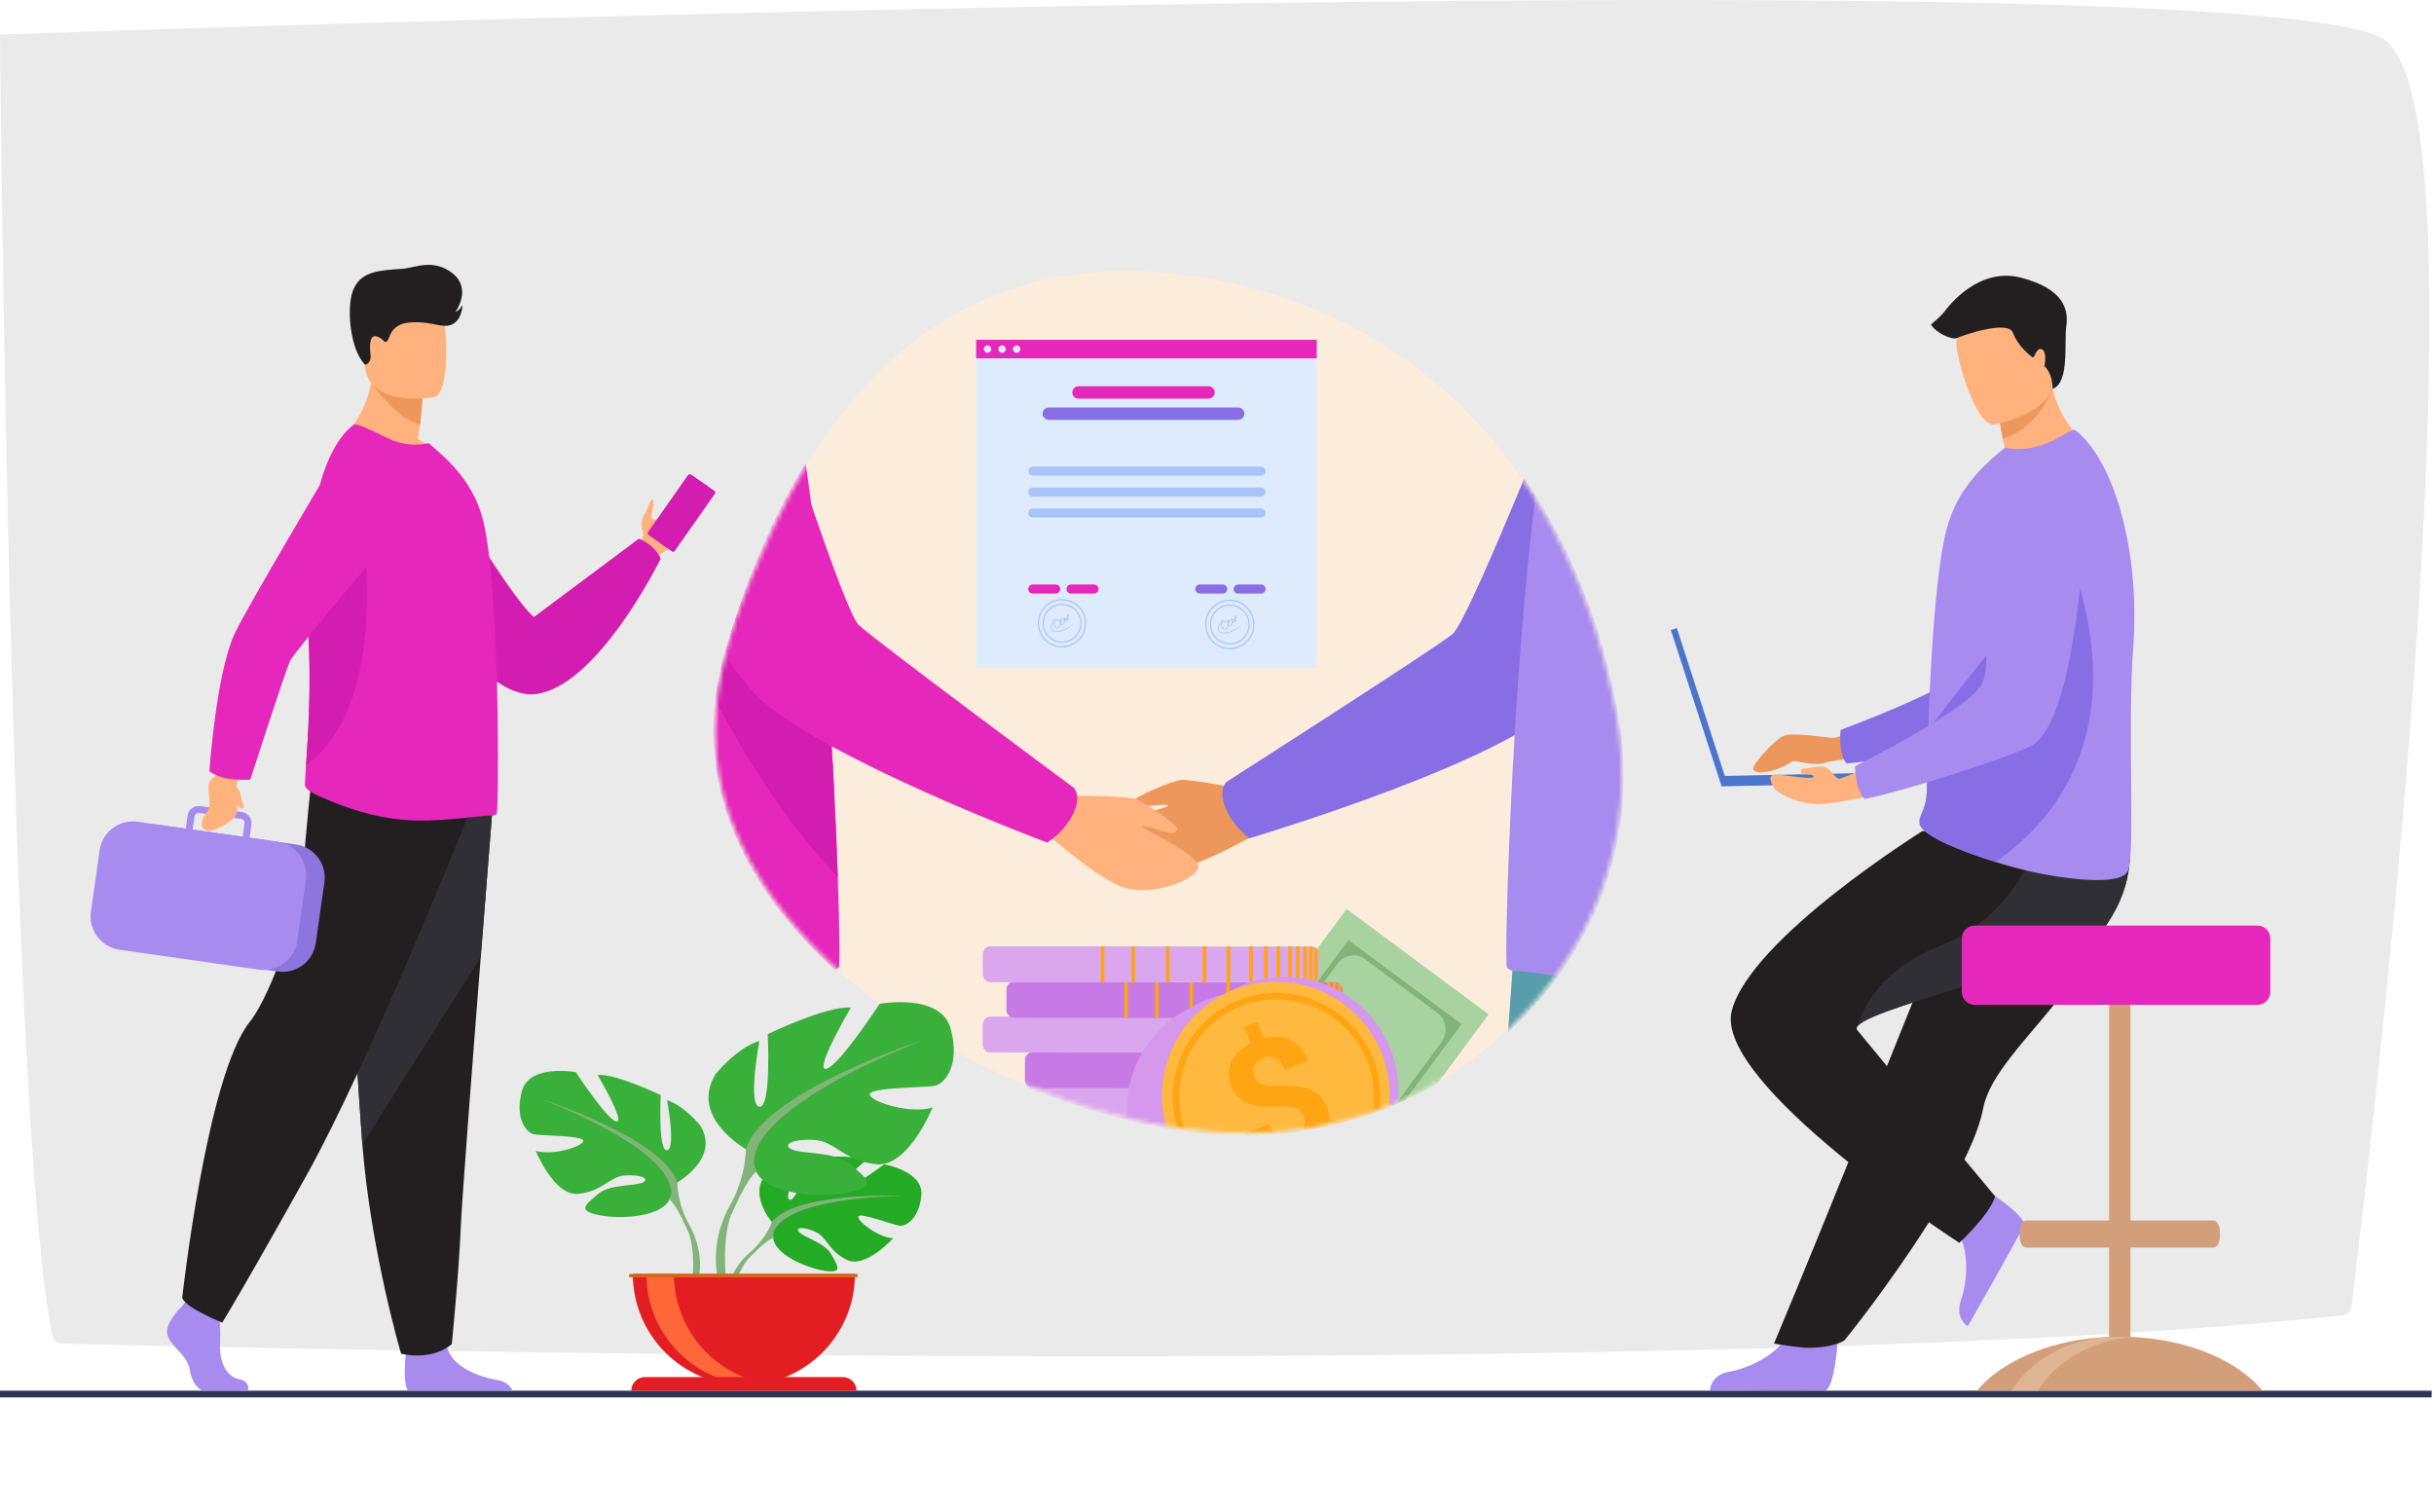 <svg width="533" height="331" viewBox="0 0 533 331" fill="none" xmlns="http://www.w3.org/2000/svg">
<g clip-path="url(#clip0_1325_11433)">
<path opacity="0.2" fill-rule="evenodd" clip-rule="evenodd" d="M0 7.576C0 7.576 496.166 -10.236 522.25 8.764C545.499 25.702 520.61 239.759 514.929 286.131C514.801 287.134 513.992 287.91 512.938 288.028C382.355 302.136 78.181 295.779 13.645 294.227C12.579 294.197 11.701 293.49 11.49 292.498C2.026 247.216 0 7.576 0 7.576Z" fill="#999999"/>
<g clip-path="url(#clip1_1325_11433)">
<path d="M329.925 225.723C300.121 253.154 263.04 253.101 225.32 237.891H225.318C203.243 228.995 179.894 213.555 167.203 193.657C150.038 167.111 156.026 144.274 169.262 115.717C186.831 77.785 215.267 55.299 257.121 59.935C310.826 65.886 344.731 104.976 354.008 156.895C358.684 183.048 348.825 208.334 329.925 225.723Z" fill="#FCECDB"/>
<path d="M402.493 292.932C402.493 292.932 401.784 304.355 399.577 304.519C399.282 304.54 388.376 304.54 388.376 304.54L374.453 304.459C374.453 304.459 374.544 301.102 378.614 300.391C382.683 299.68 389.496 296.82 391.96 291.436C394.556 285.774 402.493 292.932 402.493 292.932Z" fill="#A78BEF"/>
<path d="M409.926 157.835C409.926 157.835 403.352 161.574 401.511 161.574C399.671 161.574 392.448 160.178 390.436 161.207C388.421 162.236 384.778 166.379 384.093 167.733C382.864 170.167 389.043 169.091 391.965 167.02C392.389 166.718 392.917 166.608 393.424 166.718C394.936 167.049 398.08 167.62 399.597 167.058C401.636 166.302 412.385 165.462 412.385 165.462L409.926 157.835Z" fill="#ED975D"/>
<path d="M459.934 106.89C459.934 106.89 453.121 155.356 441.838 159.696C436.272 161.837 411.667 166.693 404.39 167.181C404.39 167.181 402.606 165.734 403.041 159.843C403.041 159.843 428.818 150.371 432.48 145.221C437.93 137.556 429.096 113.904 435.934 106.706C442.773 99.507 454.292 96.411 459.934 106.89Z" fill="#886EE5"/>
<path d="M457.637 208.998C455.651 212.373 453.352 215.535 450.981 218.529C443.657 227.782 435.686 235.411 434.297 242.622C434.021 244.059 433.582 245.606 433.01 247.238C432.431 248.889 431.712 250.627 430.885 252.422C427.779 259.177 423.13 266.747 418.491 273.629C410.469 285.523 403.904 293.505 403.904 293.505C403.904 293.505 401.8 295.147 395.784 295.145C394.109 295.145 388.473 294.229 388.473 294.229C389.026 292.841 395.678 277.05 403.749 256.978C407.027 248.829 410.511 240.164 413.874 231.805C414.322 230.689 414.771 229.577 415.212 228.476C416.241 225.918 417.252 223.399 418.24 220.948C425.819 202.101 431.854 187.093 431.854 187.093C431.854 187.093 462.141 175.61 465.288 183.051C467.884 189.186 465.772 195.196 457.637 208.998Z" fill="#231F20"/>
<path d="M434.524 260.297C434.524 260.297 444.145 266.483 443.212 268.493C443.087 268.76 437.77 278.291 437.77 278.291L430.913 290.417C430.913 290.417 428.029 288.7 429.392 284.8C430.758 280.897 431.581 273.55 428.086 268.771C424.409 263.744 434.524 260.297 434.524 260.297Z" fill="#A78BEF"/>
<path d="M429.056 272.16C429.056 272.16 435.829 265.866 436.889 261.971C436.889 261.971 412.113 232.263 406.738 225.604C406.492 225.298 406.553 224.963 406.88 224.596C410.936 220.016 456.019 210.709 461.909 201.537C463.941 198.377 465.09 195.374 465.716 192.753C467.052 187.155 465.996 183.288 465.996 183.288L420.973 181.985C420.973 181.985 383.486 205.344 379.241 221.271C375 237.195 429.056 272.16 429.056 272.16Z" fill="#231F20"/>
<path d="M406.879 224.594C410.935 220.014 456.018 210.707 461.908 201.535C463.94 198.375 465.089 195.372 465.715 192.751V187.049L446.579 184.037C446.579 184.037 441.153 200.747 425.081 207.014C410.03 212.882 407.178 223.297 406.879 224.594Z" fill="#302F35"/>
<path d="M433.297 103.837C442.404 106.192 457.505 97.748 457.505 97.748C457.505 97.748 451.641 93.805 449.468 85.142C449.358 84.705 449.26 84.26 449.169 83.799C448.215 83.597 446.417 83.213 444.491 82.808L437.534 89.045C437.534 89.045 437.693 91.634 438.562 96.087C438.713 96.863 438.887 97.697 439.086 98.584C435.354 100.897 433.297 103.837 433.297 103.837Z" fill="#FFB27D"/>
<path d="M467.145 141.62C465.84 159.178 467.556 185.886 466.076 190.512C464.799 194.502 450.246 192.129 444.436 190.799C442.286 190.306 439.682 189.602 436.993 188.768C429.491 186.442 421.316 183.123 420.438 180.659C420.404 180.561 420.374 180.468 420.358 180.374C420.277 180.016 420.294 179.681 420.372 179.341C420.665 178.085 421.791 176.726 421.925 173.615C422.073 170.144 422.05 166.052 422.181 161.655C422.188 161.16 422.194 160.619 422.249 160.127L422.251 159.947C422.253 159.851 422.255 159.76 422.257 159.664C422.383 154.76 422.639 149.603 422.936 144.491C423.125 141.278 423.343 138.099 423.596 135.051C424.251 127.185 425.131 120.19 426.299 115.767C428.206 108.558 432.413 103.856 436.24 100.411L439.01 98.035C442.099 98.709 445.753 98.262 449.057 96.695C452.632 94.996 453.868 93.78 454.489 94.238C462.744 100.613 468.684 120.152 467.145 141.62Z" fill="#A78BEF"/>
<path d="M436.995 188.768C429.492 186.442 421.318 183.123 420.44 180.659C420.406 180.561 420.376 180.468 420.359 180.375C420.364 180.031 420.368 179.687 420.374 179.341C420.667 178.085 421.793 176.727 421.926 173.615C422.075 170.144 422.052 166.052 422.183 161.655C422.189 161.16 422.196 160.619 422.251 160.127L422.253 159.947C422.255 159.851 422.257 159.76 422.259 159.664L452.591 120.992C452.589 120.994 472.978 163.482 436.995 188.768Z" fill="#886EE5"/>
<path d="M437.535 89.043C437.535 89.043 437.694 91.632 438.564 96.084C445.358 93.888 448.439 87.746 449.467 85.14C449.357 84.703 449.26 84.257 449.168 83.797C448.214 83.595 446.416 83.211 444.49 82.806L437.535 89.043Z" fill="#ED975D"/>
<path d="M436.62 92.969C436.62 92.969 451.434 90.495 449.753 81.284C448.071 72.074 448.851 65.553 439.32 66.743C429.79 67.934 428.598 71.783 428.412 74.994C428.227 78.205 432.723 93.374 436.62 92.969Z" fill="#FFB27D"/>
<path d="M414.689 169.127L377.703 169.917L367.189 137.53L365.883 137.957L376.999 172.192L414.735 171.385L414.689 169.127Z" fill="#4A75CB"/>
<path d="M413.979 173.189C413.979 173.189 401.853 176.389 397.305 176.052C392.759 175.716 388.976 173.552 388.403 172.421C387.83 171.29 386.628 169.286 389.724 169.658C392.82 170.027 397.046 170.687 397.178 170.09C397.309 169.496 394.654 169.551 394.654 169.551C394.654 169.551 393.853 168.384 394.862 168.342C395.871 168.299 398.819 167.499 399.913 168.047C401.007 168.594 402.019 170.617 402.818 170.534C403.618 170.449 412.965 166.322 412.965 166.322L413.979 173.189Z" fill="#FFB27D"/>
<path d="M456.925 108.879C456.925 108.879 455.492 157.801 444.756 163.361C439.458 166.105 415.539 173.645 408.359 174.933C408.359 174.933 406.427 173.692 406.211 167.788C406.211 167.788 430.788 155.53 433.86 150.006C438.432 141.787 427.047 119.254 433.052 111.345C439.058 103.433 450.165 99.087 456.925 108.879Z" fill="#A78BEF"/>
<path d="M449.466 85.142C449.466 85.142 449.636 81.983 447.687 80.172C447.687 80.172 448.366 77.004 447.112 76.482C445.859 75.96 445.598 78.623 445.026 78.205C444.451 77.787 441.896 75.803 440.8 72.879C439.703 69.954 429.675 73.496 428.507 74.022C427.339 74.549 423.581 72.618 422.852 71.049C422.852 71.049 424.938 69.379 425.878 68.125C426.817 66.871 433.39 58.412 442.574 60.814C451.758 63.216 453.009 67.603 452.488 71.363C451.966 75.124 453.226 83.88 449.466 85.142Z" fill="#231F20"/>
<path d="M543.377 306H-5.377C-5.72 306 -6 305.72 -6 305.376V305.164C-6 304.82 -5.72 304.54 -5.377 304.54H543.377C543.72 304.54 544 304.82 544 305.164V305.376C544 305.72 543.72 306 543.377 306Z" fill="#2E3552"/>
<path d="M169.033 267.612C169.033 267.612 163.11 260.698 168.668 256.305C168.668 256.305 172.727 253.846 176.037 254.045C176.037 254.045 171.348 261.914 172.865 262.697C174.383 263.48 177.458 253.551 177.458 253.551C177.458 253.551 186.695 252.655 189.665 254.084C189.665 254.084 181.769 260.55 183.431 260.936C185.094 261.32 193.622 254.973 193.622 254.973C193.622 254.973 202.219 256.437 201.761 261.685C201.303 266.933 198.34 268.555 197.038 268.415C195.736 268.274 188.12 265.365 187.954 266.432C187.789 267.5 192.373 270.989 195.584 271.152C195.584 271.152 189.523 277.841 185.494 275.912C181.468 273.981 181.122 270.921 178.611 269.773C176.1 268.625 173.957 268.627 174.994 269.798C176.031 270.97 180.575 272.107 182.01 274.647C183.446 277.19 184.735 278.904 180.566 278.276C176.397 277.648 169.624 274.596 169.328 271.101C169.033 267.612 169.033 267.612 169.033 267.612Z" fill="#24AA24"/>
<path d="M197.539 261.83C197.539 261.83 174.19 260.93 169.033 267.612C169.033 267.612 167.892 271.031 164.383 274.142L163.836 275.634C163.836 275.634 167.882 271.364 169.33 271.106C169.332 271.106 167.068 262.827 197.539 261.83Z" fill="#82B378"/>
<path d="M164.384 274.142C164.384 274.142 159.371 277.852 159.023 284.479L159.933 284.56C159.933 284.56 161.534 277.708 164.427 275.027C167.321 272.349 164.384 274.142 164.384 274.142Z" fill="#82B378"/>
<path d="M148.329 258.916C148.329 258.916 157.75 253.636 153.352 246.471C153.352 246.471 149.834 242.072 146.068 240.941C146.068 240.941 148.079 251.626 146.068 251.877C144.058 252.129 144.686 239.81 144.686 239.81C144.686 239.81 134.764 235.033 130.871 235.411C130.871 235.411 137.024 245.843 135.016 245.593C133.006 245.34 126.099 234.783 126.099 234.783C126.099 234.783 115.925 232.898 114.292 238.931C112.66 244.965 115.298 247.982 116.805 248.358C118.313 248.736 127.985 248.611 127.732 249.867C127.48 251.123 120.949 253.135 117.308 252.004C117.308 252.004 121.328 261.933 126.602 261.43C131.878 260.928 133.511 257.659 136.776 257.409C140.042 257.156 142.427 258.037 140.795 258.918C139.162 259.799 133.636 259.206 130.998 261.45C128.36 263.693 126.225 265.076 131.123 266.082C136.021 267.088 144.813 266.46 146.573 262.689C148.329 258.916 148.329 258.916 148.329 258.916Z" fill="#39B039"/>
<path d="M118.938 240.816C118.938 240.816 145.315 249.364 148.328 258.918C148.328 258.918 148.203 263.192 150.841 268.094V269.981C150.841 269.981 148.078 263.57 146.57 262.691C146.57 262.687 152.473 254.391 118.938 240.816Z" fill="#82B378"/>
<path d="M150.839 268.092C150.839 268.092 154.906 274.274 152.588 281.799L151.541 281.517C151.541 281.517 152.556 273.228 150.427 269.06C148.301 264.892 150.839 268.092 150.839 268.092Z" fill="#82B378"/>
<path d="M163.316 251.635C163.316 251.635 150.898 244.676 156.693 235.23C156.693 235.23 161.329 229.43 166.297 227.941C166.297 227.941 163.649 242.025 166.297 242.357C168.946 242.688 168.119 226.449 168.119 226.449C168.119 226.449 181.198 220.152 186.332 220.649C186.332 220.649 178.219 234.403 180.867 234.069C183.516 233.738 192.623 219.819 192.623 219.819C192.623 219.819 206.033 217.334 208.188 225.288C210.34 233.242 206.863 237.219 204.876 237.715C202.889 238.212 190.14 238.046 190.471 239.704C190.802 241.361 199.411 244.012 204.214 242.52C204.214 242.52 198.917 255.609 191.962 254.947C185.009 254.285 182.856 249.977 178.552 249.646C174.247 249.315 171.1 250.474 173.255 251.635C175.407 252.793 182.693 252.014 186.168 254.973C189.646 257.931 192.46 259.754 186.003 261.08C179.546 262.407 167.955 261.577 165.638 256.607C163.316 251.635 163.316 251.635 163.316 251.635Z" fill="#39B039"/>
<path d="M202.062 227.775C202.062 227.775 167.292 239.042 163.318 251.635C163.318 251.635 163.483 257.269 160.008 263.731V266.216C160.008 266.216 163.651 257.766 165.638 256.605C165.636 256.607 157.853 245.671 202.062 227.775Z" fill="#82B378"/>
<path d="M160.005 263.731C160.005 263.731 154.642 271.88 157.7 281.799L159.081 281.428C159.081 281.428 157.74 270.503 160.546 265.006C163.351 259.514 160.005 263.731 160.005 263.731Z" fill="#82B378"/>
<path d="M162.899 303.311C176.332 303.311 187.223 292.412 187.223 278.968H138.574C138.574 292.412 149.465 303.311 162.899 303.311Z" fill="#E31E23"/>
<path d="M168.883 303.125C167.895 303.248 166.886 303.311 165.861 303.311C152.428 303.311 141.539 292.412 141.539 278.968H147.583C147.583 291.387 156.877 301.635 168.883 303.125Z" fill="#FF6638"/>
<path d="M187.559 304.549H138.238C138.238 302.891 139.583 301.546 141.239 301.546H184.557C186.215 301.546 187.559 302.891 187.559 304.549Z" fill="#E31E23"/>
<path d="M187.775 278.968H137.773V279.715H187.775V278.968Z" fill="#D86713"/>
<path d="M494.279 303.224C488.495 297.31 478.301 293.237 466.528 292.758V273.2H484.72C485.17 273.2 485.572 272.807 485.829 272.2C486.007 271.774 486.113 271.248 486.113 270.675V269.792C486.113 268.402 485.485 267.266 484.72 267.266H466.53V220.683C466.53 219.397 465.478 218.344 464.193 218.344C462.908 218.344 461.857 219.397 461.857 220.683V267.266H443.665C442.899 267.266 442.272 268.404 442.272 269.792V270.675C442.272 271.267 442.386 271.812 442.575 272.243C442.829 272.826 443.224 273.2 443.665 273.2H461.857V292.758C450.084 293.237 439.89 297.308 434.105 303.224C433.686 303.653 433.289 304.092 432.918 304.54H495.473C495.098 304.092 494.701 303.653 494.279 303.224Z" fill="#D39E7A"/>
<path d="M466.529 292.845C458.314 293.605 451.255 297.575 447.167 303.224C446.855 303.655 446.563 304.092 446.287 304.54H440.5C440.776 304.092 441.068 303.655 441.38 303.224C445.939 296.922 454.201 292.711 463.635 292.711C464.614 292.711 465.579 292.756 466.529 292.845Z" fill="#E0B594"/>
<path d="M494.355 202.685H432.411C430.867 202.685 429.605 203.95 429.605 205.492V217.243C429.605 218.788 430.869 220.05 432.411 220.05H494.355C495.899 220.05 497.161 218.786 497.161 217.243V205.492C497.161 203.947 495.899 202.685 494.355 202.685Z" fill="#E527BB"/>
<path d="M151.448 113.297C150.409 116.092 148.608 119.337 146.719 120.143C144.577 121.058 143.682 122.35 143.682 122.35L141.952 121.347L139.887 120.145C139.887 120.145 139.935 119.916 140.037 119.543C140.137 119.171 140.292 118.651 140.502 118.076C140.502 118.076 141.136 117.261 140.748 116.236C140.36 115.214 140.436 113.633 141.1 112.667C141.763 111.704 142.402 109.329 142.8 109.399C143.767 109.564 142.325 112.828 142.739 113.435C143.112 113.983 143.581 113.794 143.668 113.754C143.674 113.749 143.678 113.747 143.685 113.745C146.395 112.552 149.681 106.122 151.138 106.99C151.681 107.313 151.891 112.107 151.448 113.297Z" fill="#FFB27D"/>
<path d="M142.073 117.191L145.468 119.581C145.708 119.748 146.043 119.691 146.21 119.451L154.908 107.064C155.076 106.824 155.019 106.489 154.779 106.322L151.384 103.934C151.145 103.764 150.809 103.824 150.642 104.064L141.944 116.451C141.776 116.688 141.833 117.021 142.073 117.191Z" fill="#D31CB0"/>
<path d="M145.18 119.377L147.171 120.778C147.354 120.905 147.608 120.863 147.735 120.678L156.58 108.083C156.709 107.9 156.665 107.646 156.48 107.518L154.489 106.118C154.307 105.988 154.052 106.033 153.925 106.218L145.08 118.813C144.953 118.993 144.998 119.248 145.18 119.377Z" fill="#D31CB0"/>
<path d="M93.362 99.416C93.362 99.416 110.639 129.574 116.908 135.124L139.89 117.976C139.89 117.976 143.225 118.999 144.684 122.35C144.684 122.35 130.727 150.806 116.986 152.014C103.245 153.219 83.957 117.906 83.957 117.906L93.362 99.416Z" fill="#D31CB0"/>
<path d="M54.266 304.54H44.283C43.025 303.856 41.906 302.292 41.552 299.962C41.064 296.743 37.459 294.988 36.679 292.356C35.9 289.725 39.895 286.02 39.895 286.02L40.563 285.158L41.259 284.265L47.886 285.827C47.886 285.827 48.049 287.405 48.148 289.417C48.221 290.869 48.259 292.545 48.178 294.016C47.983 297.526 49.158 301.306 52.275 301.989C54.58 302.492 54.478 303.859 54.266 304.54Z" fill="#A78BEF"/>
<path d="M112.201 304.54H89.372C88.273 303.199 88.678 298.25 88.844 296.635C88.878 296.31 88.901 296.119 88.901 296.119C88.901 296.119 96.698 289.878 97.767 294.657C97.799 294.808 97.839 294.954 97.882 295.098C99.23 299.568 105.282 301.599 108.777 302.165C111.052 302.532 111.892 303.714 112.201 304.54Z" fill="#A78BEF"/>
<path d="M107.851 177.008C107.851 177.008 106.668 191.789 105.277 209.556C103.385 233.691 101.112 263.338 100.887 268.953C100.499 278.705 98.939 294.305 98.939 294.305C98.939 294.305 95.238 298.01 87.831 296.448C87.831 296.448 81.232 274.178 79.345 250.618C79.315 250.232 79.286 249.843 79.258 249.453C77.504 225.466 74.777 174.958 74.777 174.958L107.851 177.008Z" fill="#231F20"/>
<path d="M107.851 177.009C107.851 177.009 106.668 191.789 105.277 209.556L79.345 250.62C79.315 250.234 79.286 249.845 79.258 249.455C77.504 225.468 74.777 174.961 74.777 174.961L107.851 177.009Z" fill="#302F35"/>
<path d="M102.447 178.764C102.447 178.764 81.111 232.293 67.081 257.449C53.052 282.605 48.667 289.625 48.667 289.625C48.667 289.625 40.63 286.408 39.898 284.214C39.898 284.214 45.263 235.648 54.659 223.811C59.969 217.122 66.203 197.046 66.496 190.026C66.789 183.006 68.396 169.112 68.396 169.112L102.447 178.764Z" fill="#231F20"/>
<path d="M97.131 100.728C88.793 103.361 74.367 96.254 74.367 96.254C74.367 96.254 82.054 90.48 81.651 78.475L88.097 83.674L92.476 87.205C92.476 87.205 92.457 89.287 91.98 92.935C91.853 93.894 91.696 94.964 91.499 96.133C95.076 98.103 97.131 100.728 97.131 100.728Z" fill="#FFB27D"/>
<path d="M92.478 87.207C92.478 87.207 92.459 89.289 91.982 92.937C87.13 92.103 81.625 84.255 81.625 84.255C84.095 83.543 86.258 83.413 88.099 83.676L92.478 87.207Z" fill="#ED975D"/>
<path d="M95.028 87.008C95.028 87.008 81.255 89.298 79.964 80.692C78.67 72.087 76.022 66.586 84.76 64.761C93.499 62.936 95.704 65.96 96.835 68.73C97.963 71.497 98.576 86.191 95.028 87.008Z" fill="#FFB27D"/>
<path d="M108.769 178.24C108.519 178.448 108.227 178.575 107.894 178.575C104.762 178.532 95.633 180.273 87.906 179.479C81.394 178.853 75.628 176.922 69.438 174.146C68.615 173.777 66.724 172.766 66.766 171.848C66.794 170.842 66.894 169.38 67.019 167.542C67.458 161.148 68.221 150.148 67.477 137.458C67.343 135.096 67.273 132.751 67.265 130.444C67.201 113.246 70.609 98.12 77.456 93.001C78.041 92.581 81.631 94.338 84.931 95.966C87.98 97.47 91.027 97.636 93.907 97.052L96.787 99.601C100.294 102.86 104.136 107.289 105.805 114.017C107.226 119.74 108.059 130.062 108.519 140.76C108.727 145.607 108.897 150.497 108.939 155.136V155.301C108.979 155.762 108.979 156.262 108.979 156.723C109.145 168.628 108.977 178.072 108.769 178.24Z" fill="#E527BB"/>
<path d="M67.019 167.538C67.459 161.143 68.222 150.144 67.478 137.454C67.344 135.092 67.274 132.747 67.266 130.44C70.118 123.515 72.45 118.494 72.45 118.494H79.639C79.637 118.494 84.908 154.524 67.019 167.538Z" fill="#D31CB0"/>
<path d="M64.817 184.924L34.154 180.553C30.164 179.984 26.434 182.785 25.865 186.779L23.972 200.076C23.403 204.07 26.203 207.803 30.193 208.372L60.856 212.746C64.847 213.315 68.577 210.513 69.145 206.519L71.039 193.222C71.607 189.228 68.808 185.493 64.817 184.924Z" fill="#8C76DD"/>
<path d="M66.546 188.889C65.685 186.728 63.826 185.024 61.466 184.447H61.463C61.461 184.447 61.459 184.447 61.457 184.445C61.226 184.387 60.991 184.343 60.749 184.307L54.644 183.437L55.051 180.568C55.142 179.927 54.979 179.288 54.589 178.768C54.199 178.25 53.63 177.911 52.99 177.821L51.397 177.594L44.987 176.68L43.831 176.514C42.508 176.325 41.274 177.251 41.087 178.577L40.68 181.446L30.141 179.941C26.136 179.371 22.393 182.183 21.82 186.191L19.906 199.644C19.335 203.652 22.145 207.398 26.151 207.969L56.758 212.336C57.299 212.415 57.833 212.428 58.355 212.387H58.357C58.359 212.387 58.359 212.387 58.361 212.387C59.199 212.324 60.005 212.113 60.751 211.785C63.001 210.791 64.71 208.69 65.081 206.087L66.998 192.634C67.183 191.325 67.009 190.043 66.546 188.889ZM42.597 178.791C42.654 178.39 42.968 178.087 43.35 178.025C43.439 178.01 43.528 178.008 43.624 178.021L44.985 178.214L50.03 178.936L52.78 179.328C53.274 179.398 53.62 179.859 53.55 180.353L53.142 183.222L42.19 181.658L42.597 178.791Z" fill="#A78BEF"/>
<path d="M51.804 172.285C51.813 172.121 51.821 171.954 51.834 171.78C51.898 170.922 53.509 168.775 53.509 168.775L49.472 166.678L47.873 169.322C45.458 171.245 45.415 171.279 45.854 174.961C46.236 178.153 44.149 178.191 44.2 180.468C44.249 182.747 47.184 181.626 47.184 181.626C51.73 179.489 52.108 178.414 51.968 176.249C52.398 176.862 52.882 177.219 53.291 176.951C53.651 176.716 52.93 175.784 52.617 173.624C52.57 173.301 52.188 172.76 51.804 172.285Z" fill="#FFB27D"/>
<path d="M49.416 170.421C52.005 170.927 54.81 170.723 54.81 170.723C54.81 170.723 62.495 146.961 63.485 144.79C64.474 142.619 86.315 116.928 86.315 116.928L77.216 94.14C77.216 94.14 53.593 133.63 51.195 139.179C47.232 148.349 45.855 168.906 45.855 168.906C45.855 168.906 47.382 170.025 49.416 170.421Z" fill="#E527BB"/>
<path d="M79.952 79.865C79.952 79.865 81.365 79.629 81.138 77.681C80.909 75.733 80.913 73.186 82.495 73.662C84.077 74.135 84.157 75.404 84.806 74.663C85.457 73.923 85.468 70.803 90.177 70.584C94.887 70.366 96.8 72.008 98.99 71.045C101.181 70.082 101.295 66.765 101.295 66.765C101.295 66.765 100.672 67.949 99.733 68.326C99.733 68.326 103.386 63.325 99.156 59.895C94.925 56.466 90.612 58.711 88.165 58.859C82.773 59.186 79.289 59.511 77.526 63.057C75.764 66.603 76.492 76.45 79.952 79.865Z" fill="#231F20"/>
<mask id="mask0_1325_11433" style="mask-type:luminance" maskUnits="userSpaceOnUse" x="156" y="59" width="200" height="190">
<path d="M329.925 225.723C300.121 253.154 263.04 253.101 225.32 237.891H225.318C203.243 228.995 179.894 213.555 167.203 193.657C150.038 167.111 156.026 144.274 169.262 115.717C186.831 77.785 215.267 55.299 257.121 59.935C310.826 65.886 344.731 104.976 354.008 156.895C358.684 183.048 348.825 208.334 329.925 225.723Z" fill="white"/>
</mask>
<g mask="url(#mask0_1325_11433)">
<path d="M274.994 173.374C274.994 173.374 261.058 170.566 258.731 170.789C256.403 171.009 248.337 174.638 248.248 175.303C248.156 175.967 248.557 176.495 249.967 176.553C251.38 176.61 256.002 175.893 255.722 176.463C255.443 177.034 242.151 180.012 242.075 182.707C241.998 185.402 249.448 190.211 255.642 190.385C261.836 190.559 273.806 183.048 274.847 182.93C283.669 181.924 274.994 173.374 274.994 173.374Z" fill="#ED975D"/>
<path d="M351.115 142.377C345.672 149.162 341.134 154.423 338.742 156.335C336.842 157.854 334.435 159.41 331.679 160.967C311.812 172.189 273.598 183.575 273.598 183.575C273.598 183.575 273.57 183.556 273.522 183.52C273.042 183.169 270.415 181.147 268.75 177.779C267.296 174.834 267.595 173.006 268.027 172.047C268.29 171.464 268.602 171.201 268.602 171.201C268.602 171.201 314.394 141.91 318.057 138.861C320.133 137.131 327.654 119.607 333.78 104.749C334.637 105.993 335.466 107.256 336.27 108.535C342.697 118.751 347.657 130.154 351.115 142.377Z" fill="#886EE5"/>
<path d="M351.429 194.241C351.14 195.06 350.837 195.875 350.521 196.683C349.037 200.478 347.245 204.145 345.171 207.655V207.657C343.941 209.745 342.612 211.778 341.189 213.75C337.995 218.181 334.333 222.302 330.262 226.046C330.283 225.74 330.306 225.432 330.327 225.127C330.359 224.653 330.393 224.184 330.427 223.72C330.501 222.688 330.573 221.674 330.643 220.681C330.673 220.295 330.699 219.913 330.726 219.533C330.9 217.073 331.068 214.741 331.222 212.551C331.267 211.92 331.311 211.305 331.354 210.698C331.367 210.518 331.379 210.339 331.392 210.161C331.42 209.807 331.443 209.452 331.468 209.104C331.492 208.788 331.513 208.478 331.534 208.171C331.536 208.139 331.538 208.107 331.54 208.077C331.562 207.763 331.583 207.453 331.606 207.146C331.644 206.628 331.68 206.123 331.714 205.626C331.735 205.318 331.757 205.015 331.78 204.716C331.812 204.249 331.846 203.795 331.875 203.351C331.884 203.245 331.892 203.137 331.899 203.031C331.916 202.821 331.931 202.608 331.943 202.403C331.95 202.299 331.958 202.195 331.964 202.095C331.967 202.082 331.967 202.069 331.967 202.057C331.996 201.66 332.022 201.271 332.049 200.896C332.051 200.877 332.054 200.856 332.054 200.836C332.073 200.563 332.094 200.293 332.111 200.032C332.117 199.943 332.124 199.856 332.128 199.773C332.138 199.623 332.149 199.476 332.16 199.33C332.168 199.211 332.179 199.092 332.185 198.975C332.242 198.156 332.297 197.407 332.344 196.736C332.35 196.641 332.359 196.545 332.363 196.452C332.37 196.357 332.378 196.263 332.382 196.17C332.395 195.994 332.408 195.822 332.418 195.658C332.503 194.472 332.562 193.608 332.599 193.103C332.603 193.05 332.605 193.001 332.609 192.957C332.611 192.942 332.611 192.927 332.613 192.914C332.618 192.868 332.62 192.825 332.62 192.789C332.63 192.647 332.637 192.573 332.637 192.573L351.429 194.241Z" fill="#6BB7BF"/>
<path d="M351.429 194.241C351.14 195.06 350.837 195.875 350.521 196.683C349.037 200.478 347.245 204.145 345.171 207.655V207.657C343.941 209.745 342.612 211.778 341.189 213.75C337.995 218.181 334.333 222.302 330.262 226.046C330.283 225.74 330.306 225.432 330.327 225.127C330.359 224.653 330.393 224.184 330.427 223.72C330.501 222.688 330.573 221.674 330.643 220.681C330.673 220.295 330.699 219.913 330.726 219.533C330.9 217.073 331.068 214.741 331.222 212.551C331.267 211.92 331.311 211.305 331.354 210.698C331.367 210.518 331.379 210.339 331.392 210.161C331.42 209.807 331.443 209.452 331.468 209.104C331.492 208.788 331.513 208.478 331.534 208.171C331.536 208.139 331.538 208.107 331.54 208.077C331.562 207.763 331.583 207.453 331.606 207.146C331.644 206.628 331.68 206.123 331.714 205.626C331.735 205.318 331.757 205.015 331.78 204.716C331.812 204.249 331.846 203.795 331.875 203.351C331.884 203.245 331.892 203.137 331.899 203.031C331.916 202.821 331.931 202.608 331.943 202.403C331.95 202.299 331.958 202.195 331.964 202.095C331.967 202.082 331.967 202.069 331.967 202.057C331.996 201.66 332.022 201.271 332.049 200.896C332.051 200.877 332.054 200.856 332.054 200.836C332.073 200.563 332.094 200.293 332.111 200.032C332.117 199.943 332.124 199.856 332.128 199.773C332.138 199.623 332.149 199.476 332.16 199.33C332.168 199.211 332.179 199.092 332.185 198.975C332.242 198.156 332.297 197.407 332.344 196.736C332.35 196.641 332.359 196.545 332.363 196.452C332.37 196.357 332.378 196.263 332.382 196.17C332.395 195.994 332.408 195.822 332.418 195.658C332.503 194.472 332.562 193.608 332.599 193.103C332.603 193.05 332.605 193.001 332.609 192.957C332.611 192.942 332.611 192.927 332.613 192.914C332.618 192.868 332.62 192.825 332.62 192.789C332.63 192.647 332.637 192.573 332.637 192.573L351.429 194.241Z" fill="#599DAD"/>
<path d="M354.447 156.912C356.771 169.917 355.516 182.628 351.424 194.243C351.135 195.062 350.832 195.877 350.516 196.686C349.032 200.48 347.24 204.147 345.166 207.657V207.659C343.936 209.747 342.606 211.78 341.184 213.752C337.102 213.162 333.779 212.678 331.732 212.627C331.554 212.621 331.383 212.595 331.219 212.557C330.761 212.451 330.358 212.222 330.006 211.899C329.601 211.547 329.985 192.67 331.228 168.894C331.264 167.977 331.3 166.969 331.419 166.059L331.427 165.723C331.503 164.153 331.586 162.568 331.673 160.97C331.726 160.049 331.777 159.123 331.834 158.192C332.218 151.851 332.693 145.365 333.21 138.897C333.261 138.277 333.31 137.656 333.359 137.038C334.175 127.083 335.134 117.298 336.266 108.544C342.693 118.756 347.653 130.158 351.112 142.382C352.45 147.105 353.563 151.957 354.447 156.912Z" fill="#A78BEF"/>
<path d="M183.461 192.038C183.234 185.383 182.895 177.454 182.447 168.891C182.411 167.975 182.371 166.967 182.256 166.056L182.241 165.721C182.205 164.961 182.169 164.199 182.129 163.433C182.108 163 182.085 162.567 182.061 162.132C181.993 160.827 181.917 159.514 181.836 158.192C181.453 151.851 180.976 145.365 180.462 138.897C180.407 138.277 180.361 137.655 180.31 137.038C179.557 127.815 178.679 118.738 177.651 110.492V110.488C177.644 110.441 177.638 110.396 177.634 110.35C177.506 109.314 177.371 108.287 177.237 107.277C176.968 105.244 176.69 103.268 176.399 101.366C176.003 102.016 175.613 102.672 175.229 103.334C172.958 107.219 170.844 111.3 168.876 115.549C164.862 124.209 161.458 133.579 158.61 143.443C158.591 143.506 158.574 143.568 158.555 143.629C157.629 146.849 156.986 150.03 156.611 153.168V153.171C156.556 153.616 156.507 154.064 156.462 154.51V154.512C155.095 168.701 159.134 181.979 166.804 193.842C167.065 194.251 167.336 194.659 167.61 195.064C168.151 195.871 168.71 196.671 169.287 197.462C169.692 198.022 170.108 198.581 170.532 199.134C170.619 199.251 170.708 199.368 170.801 199.485C173.73 203.281 177.031 206.91 180.638 210.356C181.224 210.915 181.813 211.468 182.413 212.016C182.562 212.152 182.712 212.288 182.863 212.423C183.158 212.298 183.425 212.12 183.671 211.899C183.929 211.668 183.866 203.86 183.461 192.038Z" fill="#E527BB"/>
<path d="M183.459 192.038C172.776 180.835 163.872 167.083 156.609 153.166V153.164C156.987 150.026 157.627 146.844 158.554 143.625C158.573 143.561 158.59 143.5 158.609 143.438C161.457 133.575 164.86 124.205 168.874 115.545C175.431 124.925 180.028 133.558 180.31 137.034C180.361 137.651 180.41 138.271 180.463 138.893C180.974 145.361 181.453 151.848 181.837 158.187C181.918 159.509 181.994 160.825 182.062 162.128C182.085 162.563 182.109 162.996 182.13 163.429C182.17 164.195 182.206 164.959 182.242 165.717L182.257 166.052C182.372 166.963 182.412 167.971 182.448 168.887C182.893 177.452 183.232 185.381 183.459 192.038Z" fill="#D31CB0"/>
<path d="M231.972 174.21C231.972 174.21 246.188 174.225 248.425 174.904C250.662 175.583 257.849 180.74 257.808 181.408C257.766 182.077 257.268 182.516 255.874 182.293C254.479 182.07 250.09 180.449 250.251 181.064C250.412 181.68 262.849 187.236 262.391 189.892C261.933 192.549 253.678 195.784 247.573 194.725C241.468 193.666 231.221 183.929 230.225 183.607C221.777 180.869 231.972 174.21 231.972 174.21Z" fill="#FFB27D"/>
<path d="M234.545 179.065C233.25 181.291 231.543 182.853 230.436 183.717C229.761 184.243 229.312 184.511 229.312 184.511C229.312 184.511 201.957 174.261 182.128 163.429C175.574 159.849 169.842 156.205 166.193 152.848C164.543 151.331 161.869 147.946 158.605 143.436C161.453 133.572 164.857 124.203 168.871 115.543C170.839 111.292 172.953 107.213 175.224 103.327C176.015 105.685 176.829 108.096 177.648 110.483V110.488C181.991 123.17 186.444 135.325 188.03 136.843C191.471 140.141 235.141 172.514 235.141 172.514C235.141 172.514 235.705 173.062 235.86 174.239C236.006 175.307 235.809 176.896 234.545 179.065Z" fill="#E527BB"/>
<path d="M288.341 78.475H213.758V146.176H288.341V78.475Z" fill="#DDEBFD"/>
<path d="M288.341 74.415H213.758V78.477H288.341V74.415Z" fill="#E527BB"/>
<path d="M216.257 75.633C215.81 75.633 215.445 75.996 215.445 76.446C215.445 76.896 215.808 77.259 216.257 77.259C216.707 77.259 217.07 76.896 217.07 76.446C217.07 75.996 216.707 75.633 216.257 75.633Z" fill="#DDEBFD"/>
<path d="M219.437 75.633C218.99 75.633 218.625 75.996 218.625 76.446C218.625 76.896 218.988 77.259 219.437 77.259C219.887 77.259 220.249 76.896 220.249 76.446C220.249 75.996 219.887 75.633 219.437 75.633Z" fill="#DDEBFD"/>
<path d="M222.636 75.633C222.189 75.633 221.824 75.996 221.824 76.446C221.824 76.896 222.189 77.259 222.636 77.259C223.084 77.259 223.449 76.896 223.449 76.446C223.449 75.996 223.084 75.633 222.636 75.633Z" fill="#DDEBFD"/>
<path d="M236.158 87.294H264.651C265.395 87.294 266.004 86.686 266.004 85.941C266.004 85.196 265.395 84.587 264.651 84.587H236.158C235.413 84.587 234.805 85.196 234.805 85.941C234.805 86.686 235.413 87.294 236.158 87.294Z" fill="#E527BB"/>
<path d="M229.665 91.942H271.143C271.887 91.942 272.496 91.333 272.496 90.588C272.496 89.843 271.887 89.234 271.143 89.234H229.665C228.921 89.234 228.312 89.843 228.312 90.588C228.313 91.333 228.921 91.942 229.665 91.942Z" fill="#886EE5"/>
<path d="M226.156 104.17H276.148C276.693 104.17 277.14 103.724 277.14 103.177C277.14 102.631 276.695 102.184 276.148 102.184H226.156C225.612 102.184 225.164 102.631 225.164 103.177C225.166 103.722 225.612 104.17 226.156 104.17Z" fill="#A8C3F7"/>
<path d="M276.148 106.763H226.156C225.612 106.763 225.164 107.209 225.164 107.756C225.164 108.302 225.609 108.75 226.156 108.75H276.148C276.693 108.75 277.14 108.304 277.14 107.756C277.14 107.211 276.695 106.763 276.148 106.763Z" fill="#A8C3F7"/>
<path d="M276.148 111.343H226.156C225.612 111.343 225.164 111.788 225.164 112.336C225.164 112.881 225.609 113.329 226.156 113.329H276.148C276.693 113.329 277.14 112.881 277.14 112.336C277.14 111.791 276.695 111.343 276.148 111.343Z" fill="#A8C3F7"/>
<path d="M231.176 127.993H226.156C225.612 127.993 225.164 128.441 225.164 128.986C225.164 129.532 225.609 129.98 226.156 129.98H231.176C231.721 129.98 232.168 129.532 232.168 128.986C232.168 128.439 231.723 127.993 231.176 127.993Z" fill="#E527BB"/>
<path d="M239.562 127.993H234.543C233.998 127.993 233.551 128.441 233.551 128.986C233.551 129.532 233.996 129.98 234.543 129.98H239.562C240.107 129.98 240.555 129.532 240.555 128.986C240.555 128.439 240.107 127.993 239.562 127.993Z" fill="#E527BB"/>
<path d="M267.762 127.993H262.742C262.197 127.993 261.75 128.441 261.75 128.986C261.75 129.532 262.195 129.98 262.742 129.98H267.762C268.307 129.98 268.754 129.532 268.754 128.986C268.754 128.439 268.307 127.993 267.762 127.993Z" fill="#886EE5"/>
<path d="M276.144 127.993H271.125C270.58 127.993 270.133 128.441 270.133 128.986C270.133 129.532 270.578 129.98 271.125 129.98H276.144C276.689 129.98 277.137 129.532 277.137 128.986C277.137 128.439 276.692 127.993 276.144 127.993Z" fill="#886EE5"/>
<path d="M232.566 131.185C229.65 131.185 227.277 133.558 227.277 136.476C227.277 139.394 229.65 141.766 232.566 141.766C235.482 141.766 237.852 139.391 237.852 136.476C237.852 133.56 235.482 131.185 232.566 131.185ZM232.566 141.501C229.797 141.501 227.545 139.247 227.545 136.476C227.545 133.704 229.797 131.45 232.566 131.45C235.335 131.45 237.587 133.704 237.587 136.476C237.587 139.247 235.333 141.501 232.566 141.501Z" fill="#A8C3F7"/>
<path d="M232.565 132.212C230.215 132.212 228.305 134.124 228.305 136.476C228.305 138.827 230.215 140.739 232.565 140.739C234.914 140.739 236.825 138.827 236.825 136.476C236.825 134.126 234.914 132.212 232.565 132.212ZM232.565 140.474C230.362 140.474 228.572 138.681 228.572 136.478C228.572 134.273 230.364 132.48 232.565 132.48C234.766 132.48 236.558 134.273 236.558 136.478C236.558 138.681 234.766 140.474 232.565 140.474Z" fill="#A8C3F7"/>
<path d="M231.117 138.222C230.549 138.175 230.256 137.908 230.244 137.428C230.233 137.061 230.369 136.743 230.644 136.473C230.755 137.027 231.045 137.492 231.368 137.594C231.55 137.651 231.726 137.588 231.864 137.418C231.999 137.25 232.137 137.025 232.245 136.79C232.305 136.847 232.377 136.881 232.457 136.883C232.655 136.892 232.85 136.735 233.024 136.429C233.07 136.348 233.113 136.259 233.151 136.168C233.164 136.183 233.178 136.193 233.193 136.202C233.223 136.219 233.299 136.249 233.386 136.174C233.482 136.094 233.603 135.907 233.715 135.686C233.738 135.733 233.768 135.767 233.804 135.788C233.846 135.813 233.935 135.839 234.048 135.737C234.107 135.682 234.103 135.62 234.082 135.582C234.052 135.529 233.959 135.491 233.821 135.468V135.465C233.967 135.128 234.069 134.774 234.016 134.644C233.993 134.589 233.942 134.557 233.885 134.564C233.787 134.572 233.719 134.67 233.677 134.863C233.645 135.013 233.628 135.245 233.651 135.442C233.649 135.444 233.649 135.446 233.649 135.448C233.55 135.442 233.439 135.44 233.318 135.442C233.316 135.357 233.299 135.289 233.267 135.241C233.219 135.164 233.161 135.164 233.134 135.17C233.058 135.19 233.032 135.279 233.019 135.357C233.015 135.385 233.011 135.421 233.009 135.459C232.659 135.487 232.273 135.55 231.925 135.644C231.454 135.771 231.071 135.945 230.774 136.159C230.763 135.992 230.778 135.786 230.897 135.712C231.035 135.625 231.285 135.733 231.37 135.782L231.454 135.637C231.44 135.629 231.062 135.412 230.81 135.569C230.653 135.667 230.587 135.875 230.61 136.191C230.613 136.221 230.615 136.253 230.619 136.283C230.256 136.599 230.072 136.991 230.082 137.437C230.097 137.999 230.462 138.339 231.109 138.392C231.533 138.428 232.074 138.333 232.627 138.154C233.857 137.755 235 136.904 235.229 136.132C234.894 137.095 232.502 138.337 231.117 138.222ZM233.861 134.788C233.855 134.835 233.842 134.895 233.821 134.963C233.832 134.892 233.846 134.833 233.861 134.788ZM233.304 135.606C233.401 135.603 233.49 135.603 233.569 135.606C233.471 135.803 233.365 135.975 233.274 136.055C233.274 136.055 233.251 136.041 233.225 135.962C233.263 135.839 233.291 135.716 233.304 135.606ZM232.413 135.699C232.621 135.661 232.82 135.637 233.005 135.623C233.009 135.735 233.024 135.856 233.051 135.96C233.009 136.087 232.952 136.221 232.879 136.348C232.742 136.588 232.591 136.724 232.466 136.718C232.402 136.715 232.356 136.673 232.32 136.618C232.457 136.263 232.519 135.909 232.413 135.699ZM232.25 135.75C232.328 135.858 232.311 136.096 232.228 136.372C232.175 136.119 232.207 135.837 232.25 135.75ZM231.283 136.047C231.531 135.93 231.798 135.839 232.065 135.773C232.019 135.954 232.025 136.219 232.065 136.41C232.082 136.493 232.105 136.565 232.133 136.626C232.033 136.866 231.893 137.112 231.732 137.312C231.637 137.428 231.531 137.471 231.414 137.435C231.166 137.358 230.876 136.928 230.786 136.344C230.929 136.236 231.092 136.136 231.283 136.047Z" fill="#A8C3F7"/>
<path d="M269.303 131.327C266.317 131.327 263.887 133.759 263.887 136.747C263.887 139.735 266.317 142.167 269.303 142.167C272.288 142.167 274.718 139.735 274.718 136.747C274.718 133.757 272.288 131.327 269.303 131.327ZM269.303 141.893C266.467 141.893 264.16 139.584 264.16 136.747C264.16 133.91 266.467 131.601 269.303 131.601C272.138 131.601 274.445 133.91 274.445 136.747C274.445 139.584 272.138 141.893 269.303 141.893Z" fill="#A8C3F7"/>
<path d="M269.302 132.38C266.895 132.38 264.938 134.338 264.938 136.747C264.938 139.156 266.895 141.114 269.302 141.114C271.708 141.114 273.666 139.156 273.666 136.747C273.666 134.338 271.706 132.38 269.302 132.38ZM269.302 140.841C267.045 140.841 265.211 139.005 265.211 136.747C265.211 134.489 267.045 132.653 269.302 132.653C271.558 132.653 273.392 134.489 273.392 136.747C273.392 139.003 271.558 140.841 269.302 140.841Z" fill="#A8C3F7"/>
<path d="M272.023 136.386C272.036 136.352 272.045 136.318 272.051 136.287C272.043 136.321 272.032 136.355 272.023 136.386Z" fill="#A8C3F7"/>
<path d="M267.819 138.532C267.238 138.483 266.937 138.209 266.924 137.719C266.914 137.343 267.052 137.017 267.336 136.741C267.448 137.307 267.747 137.785 268.076 137.889C268.263 137.948 268.443 137.882 268.585 137.708C268.725 137.537 268.865 137.307 268.975 137.065C269.037 137.125 269.111 137.159 269.191 137.161C269.393 137.172 269.594 137.01 269.772 136.696C269.819 136.613 269.864 136.522 269.902 136.427C269.914 136.442 269.929 136.452 269.944 136.461C269.974 136.478 270.052 136.507 270.143 136.431C270.241 136.35 270.366 136.157 270.478 135.932C270.502 135.979 270.531 136.015 270.57 136.036C270.614 136.062 270.705 136.087 270.818 135.983C270.877 135.928 270.875 135.864 270.852 135.824C270.822 135.769 270.727 135.731 270.584 135.707V135.705C270.735 135.359 270.839 134.996 270.784 134.863C270.76 134.805 270.707 134.773 270.648 134.78C270.548 134.79 270.478 134.89 270.436 135.088C270.402 135.24 270.385 135.478 270.411 135.682C270.408 135.684 270.408 135.686 270.408 135.688C270.307 135.682 270.192 135.68 270.069 135.682C270.065 135.597 270.05 135.525 270.016 135.474C269.965 135.397 269.908 135.395 269.878 135.402C269.8 135.421 269.774 135.512 269.762 135.593C269.757 135.622 269.753 135.658 269.751 135.699C269.393 135.728 268.996 135.792 268.64 135.888C268.159 136.017 267.764 136.197 267.461 136.416C267.45 136.244 267.465 136.034 267.586 135.958C267.728 135.869 267.983 135.979 268.07 136.03L268.154 135.883C268.137 135.875 267.754 135.652 267.495 135.813C267.334 135.913 267.266 136.127 267.291 136.45C267.293 136.482 267.298 136.512 267.3 136.543C266.929 136.868 266.738 137.267 266.751 137.725C266.765 138.301 267.139 138.649 267.8 138.704C268.235 138.74 268.788 138.644 269.355 138.46C270.614 138.052 271.785 137.18 272.02 136.388C271.689 137.38 269.238 138.651 267.819 138.532ZM270.629 135.018C270.623 135.064 270.61 135.126 270.589 135.196C270.599 135.124 270.614 135.062 270.629 135.018ZM270.061 135.854C270.16 135.852 270.252 135.852 270.332 135.856C270.232 136.057 270.124 136.236 270.029 136.316C270.029 136.316 270.006 136.301 269.978 136.221C270.018 136.093 270.046 135.968 270.061 135.854ZM269.147 135.949C269.359 135.911 269.565 135.886 269.753 135.871C269.757 135.985 269.772 136.11 269.802 136.217C269.757 136.348 269.7 136.486 269.626 136.613C269.486 136.86 269.331 136.998 269.202 136.991C269.136 136.989 269.09 136.944 269.051 136.889C269.193 136.529 269.257 136.164 269.147 135.949ZM268.979 136C269.06 136.11 269.043 136.354 268.958 136.637C268.905 136.38 268.935 136.091 268.979 136ZM267.989 136.304C268.243 136.183 268.517 136.091 268.793 136.023C268.744 136.208 268.75 136.48 268.793 136.677C268.81 136.762 268.833 136.836 268.863 136.9C268.761 137.146 268.619 137.396 268.453 137.6C268.356 137.721 268.248 137.764 268.127 137.725C267.872 137.647 267.575 137.208 267.484 136.609C267.626 136.499 267.796 136.397 267.989 136.304Z" fill="#A8C3F7"/>
<path d="M294.897 199.064L288.406 207.829L287.768 208.691L287.456 209.109L286.656 210.189L286.222 210.775L285.422 211.855L284.58 212.99L283.794 214.053L283.781 214.068V214.072L283.043 215.07L283.035 215.083L282.924 215.231L282.912 215.248C282.912 215.25 282.912 215.25 282.909 215.252L282.772 215.439V215.441L281.972 216.434V216.519L281.226 217.529C281.224 217.529 281.224 217.529 281.224 217.529L280.259 218.835C280.257 218.835 280.257 218.835 280.257 218.835L279.527 219.817V219.819L278.728 220.895V220.897L277.392 222.699V222.701H277.39L277.258 222.879L276.805 223.493V223.495L275.755 224.912L274.362 226.708V226.795L273.639 227.771L273.562 227.873V227.875L272.559 229.231H272.557L271.622 230.496L271.613 230.509H271.611L269.294 233.641C269.294 233.643 269.294 233.643 269.294 233.643L265.841 238.303L260.061 246.109L259.342 247.08L258.918 247.651C259.141 247.683 259.359 247.715 259.58 247.743C259.582 247.745 259.586 247.745 259.586 247.745C260.354 247.847 261.121 247.942 261.887 248.023C262.101 248.048 262.317 248.072 262.531 248.093C262.667 248.108 262.801 248.12 262.934 248.133C263.259 248.165 263.583 248.195 263.905 248.222C264.043 248.235 264.177 248.248 264.315 248.258C264.378 248.265 264.44 248.269 264.506 248.275C264.72 248.292 264.936 248.309 265.15 248.324C265.19 248.328 265.231 248.328 265.273 248.333C265.746 248.369 266.219 248.398 266.69 248.424C266.904 248.437 267.12 248.447 267.334 248.456C267.502 248.466 267.669 248.475 267.837 248.481C267.869 248.483 267.9 248.485 267.932 248.485C268.212 248.498 268.492 248.511 268.768 248.517C268.984 248.524 269.198 248.532 269.412 248.534C269.656 248.543 269.9 248.549 270.142 248.551C270.356 248.557 270.572 248.558 270.786 248.562C271.013 248.564 271.24 248.566 271.467 248.566C271.683 248.568 271.898 248.568 272.112 248.566C272.231 248.568 272.347 248.566 272.466 248.564C272.597 248.564 272.727 248.564 272.856 248.56C272.941 248.56 273.026 248.558 273.111 248.555C273.195 248.555 273.278 248.553 273.363 248.551C273.482 248.549 273.6 248.547 273.719 248.545C273.751 248.545 273.779 248.545 273.808 248.543C273.87 248.543 273.929 248.541 273.991 248.538C274.078 248.536 274.162 248.534 274.249 248.532C275.92 248.487 277.578 248.396 279.222 248.258H279.226C281.12 248.103 282.994 247.885 284.85 247.611C286.856 247.314 288.838 246.947 290.794 246.516C290.825 246.51 290.859 246.501 290.893 246.495C290.891 246.503 290.889 246.512 290.887 246.52L292.727 246.068C292.984 246.007 293.241 245.943 293.493 245.879C295.91 245.266 298.281 244.553 300.605 243.744C300.995 243.609 301.381 243.473 301.767 243.331C301.863 243.297 301.96 243.261 302.056 243.225C302.779 242.961 303.495 242.688 304.206 242.401C304.399 242.325 304.592 242.248 304.785 242.17V242.168C304.825 242.153 304.865 242.138 304.901 242.123V242.121C305.128 242.03 305.353 241.934 305.578 241.841C305.747 241.771 305.915 241.701 306.082 241.629C306.28 241.546 306.477 241.461 306.674 241.374C306.799 241.319 306.926 241.264 307.054 241.208L307.056 241.206C307.276 241.109 307.495 241.011 307.715 240.911L307.717 240.909C309.874 239.939 311.982 238.88 314.032 237.743C314.249 237.624 314.465 237.503 314.679 237.38L314.681 237.378L325.977 222.122L294.897 199.064Z" fill="#A8D29F"/>
<path d="M277.817 230.496V231.398L278.475 230.511L278.483 230.498V230.496H277.817ZM276.579 231.686C276.333 231.788 276.108 231.896 275.909 232.017L274.467 233.963L273.362 235.453L273.36 237.412L274.668 235.648L277.811 231.402C277.414 231.419 277.001 231.514 276.579 231.686ZM271.254 238.301L271.091 238.524L270.461 239.373L267.62 243.208L267.617 245.166L269.626 242.456L271.233 240.285L272.075 239.15L272.7 238.303H272.702V238.301H271.254ZM295.271 205.868L288.511 214.996L288.452 215.076L288.042 215.628L287.516 216.337L287.243 216.702V216.708L285.99 218.402L285.468 219.019V219.104L285.127 219.567L284.669 220.184L282.802 222.703V222.705L282.762 222.758L282.669 222.884V222.886L282.075 223.686V223.771L280.302 226.08L279.615 227.007L279.501 227.16L277.597 229.73L277.028 230.496L277.02 230.509L275.904 232.017L274.462 233.963L273.358 235.453L272.558 236.533L271.248 238.301L271.085 238.524L270.455 239.373L267.613 243.208L266.816 244.284L265.465 246.104L263.902 248.214C264.04 248.226 264.174 248.239 264.312 248.25C264.375 248.256 264.437 248.26 264.502 248.267C264.717 248.284 264.933 248.301 265.147 248.316C265.187 248.32 265.228 248.32 265.27 248.324L266.911 246.106H266.913L267.609 245.164L269.617 242.454L271.224 240.283L272.066 239.148L272.692 238.301H272.694V238.299L273.351 237.41L274.66 235.646L277.802 231.4L277.807 231.396L278.464 230.509L278.472 230.496V230.494L279.494 229.201V229.116L280.294 228.038L280.93 227.177L282.067 225.642L282.866 224.564L283.767 223.348L284.111 222.884L284.244 222.705V222.703L284.658 222.143L285.457 221.065L286.301 219.925L287.147 218.784L287.232 218.673V218.669L288.032 217.591L288.644 216.763L288.931 216.383L288.933 216.377L289.669 215.384L289.732 215.299L289.893 215.083L292.975 210.923C294.374 209.034 297.035 208.638 298.923 210.038L314.659 221.71C316.737 223.253 317.174 226.186 315.632 228.265L306.137 241.088L305.577 241.843C305.746 241.773 305.914 241.703 306.081 241.631C306.279 241.548 306.476 241.463 306.673 241.376C306.798 241.321 306.925 241.266 307.053 241.211L307.055 241.209C307.275 241.111 307.494 241.013 307.714 240.914L307.716 240.911L320.051 224.259L295.271 205.868ZM271.254 238.301L271.091 238.524L270.461 239.373L267.62 243.208L267.617 245.166L269.626 242.456L271.233 240.285L272.075 239.15L272.7 238.303H272.702V238.301H271.254ZM276.579 231.686C276.333 231.788 276.108 231.896 275.909 232.017L274.467 233.963L273.362 235.453L273.36 237.412L274.668 235.648L277.811 231.402C277.414 231.419 277.001 231.514 276.579 231.686ZM277.817 230.496V231.398L278.475 230.511L278.483 230.498V230.496H277.817Z" fill="#82B378"/>
<path d="M290.894 246.516C290.899 246.508 290.901 246.499 290.901 246.491C290.869 246.497 290.835 246.505 290.801 246.512C288.846 246.943 286.863 247.31 284.857 247.607C283.002 247.881 281.127 248.099 279.234 248.254H279.229C277.586 248.392 275.928 248.483 274.257 248.528C274.17 248.532 274.085 248.534 273.998 248.534C273.937 248.536 273.877 248.538 273.816 248.538C273.786 248.541 273.758 248.541 273.727 248.541C273.71 248.299 273.705 248.057 273.708 247.815C273.714 247.244 273.771 246.675 273.881 246.111C274.144 244.742 274.711 243.411 275.595 242.214C275.601 242.206 275.608 242.197 275.614 242.189C276.04 241.618 276.515 241.109 277.032 240.661C277.289 240.438 277.554 240.232 277.83 240.041C278.589 239.513 279.412 239.103 280.273 238.819C280.536 238.73 280.803 238.656 281.072 238.592C281.696 238.441 282.332 238.354 282.974 238.333C283.241 238.322 283.509 238.324 283.774 238.337C284.369 238.365 284.961 238.45 285.546 238.588C285.816 238.651 286.081 238.726 286.344 238.815C286.649 238.917 286.948 239.033 287.245 239.167C287.516 239.288 287.779 239.424 288.042 239.57C288.328 239.734 288.608 239.912 288.882 240.107C288.933 240.141 288.984 240.177 289.032 240.215C289.245 240.372 289.448 240.536 289.643 240.708V240.71C289.656 240.718 289.669 240.729 289.679 240.742C289.83 240.875 289.974 241.011 290.116 241.151C290.404 241.44 290.661 241.733 290.915 242.049V242.059C291.024 242.197 291.125 242.337 291.223 242.482V242.495C291.528 242.927 291.796 243.392 292.02 243.863V243.874C292.124 244.097 292.22 244.324 292.304 244.553V244.555C292.489 245.045 292.633 245.548 292.733 246.062L290.894 246.516Z" fill="#82B378"/>
<path opacity="0.5" d="M282.768 215.439L281.968 216.445V216.519L281.22 217.529L280.255 218.834C280.253 218.834 280.253 218.834 280.253 218.834L279.523 219.817V219.819L278.724 220.895V220.897L277.388 222.699V222.701H277.386L277.254 222.879L276.801 223.493V223.495L275.751 224.912L274.358 226.72V226.795L273.635 227.771L273.558 227.873V227.875L272.553 229.231L271.618 230.496L271.61 230.508H271.607L269.29 233.641C269.29 233.643 269.29 233.643 269.29 233.643L265.838 238.303L260.057 246.108L259.338 247.08L258.914 247.651C259.137 247.683 259.355 247.715 259.576 247.743C259.578 247.745 259.582 247.745 259.582 247.745C260.35 247.847 261.117 247.942 261.883 248.023C262.097 248.048 262.313 248.071 262.527 248.093C262.663 248.108 262.797 248.12 262.93 248.133C263.255 248.165 263.579 248.195 263.901 248.222C264.039 248.235 264.173 248.248 264.311 248.258C264.374 248.265 264.436 248.269 264.502 248.275C264.716 248.292 264.932 248.309 265.146 248.324C265.187 248.328 265.227 248.328 265.269 248.333C265.742 248.369 266.215 248.398 266.686 248.424C266.9 248.436 267.116 248.447 267.33 248.456C267.498 248.466 267.665 248.475 267.833 248.481C267.865 248.483 267.897 248.485 267.928 248.485C268.094 247.702 268.285 246.911 268.499 246.113C268.823 244.905 269.199 243.683 269.614 242.46C269.934 241.518 270.278 240.578 270.64 239.638C270.783 239.267 270.929 238.897 271.077 238.528C271.107 238.454 271.137 238.38 271.166 238.305H271.168C271.61 237.212 272.076 236.128 272.553 235.058V234.986C272.816 234.401 273.083 233.889 273.353 233.312C273.798 232.359 274.25 231.425 274.706 230.511C274.708 230.506 274.71 230.502 274.712 230.498C275.329 229.256 275.948 228.055 276.555 226.905C276.635 226.754 276.716 226.659 276.796 226.525V226.453C277.066 225.946 277.333 225.449 277.596 224.965C277.986 224.244 278.37 223.55 278.739 222.886C278.773 222.826 278.804 222.765 278.841 222.705C279.074 222.287 279.301 221.952 279.521 221.559V221.487C280.058 220.53 280.554 219.656 280.993 218.877C281.258 218.406 281.502 217.973 281.72 217.576C281.805 217.425 281.886 217.279 281.962 217.139C282.314 216.496 282.585 215.976 282.761 215.594C282.819 215.467 282.865 215.356 282.899 215.261L282.768 215.439Z" fill="#82B378"/>
<path d="M292.311 240.014L292.307 244.423C292.307 244.468 292.305 244.513 292.301 244.555V244.557C292.277 244.858 292.176 245.134 292.014 245.372C291.821 245.656 291.544 245.883 291.217 246.007C291.141 246.038 291.064 246.062 290.984 246.079C290.958 246.085 290.933 246.089 290.908 246.096C290.857 246.104 290.808 246.113 290.759 246.115C290.71 246.121 290.659 246.121 290.609 246.121L290.11 246.119H288.034L286.336 246.117H285.538L283.766 246.115H282.966L281.064 246.113H280.267L277.826 246.111H277.029L273.88 246.108L272.862 246.106H272.065L268.504 246.102H266.816L265.468 246.1L260.058 246.096H258.769L257.836 246.094H257.456L255.26 246.091L252.03 246.089H250.461V246.087H250.459C249.557 245.892 248.654 245.686 247.751 245.472C247.537 245.419 247.322 245.37 247.106 245.315C246.506 245.17 245.904 245.02 245.302 244.865C245.037 244.799 244.769 244.729 244.504 244.659C244.048 244.542 243.592 244.421 243.137 244.296C242.642 244.162 242.148 244.027 241.654 243.889C241.438 243.827 241.224 243.766 241.01 243.704C239.786 243.354 238.563 242.989 237.339 242.605H237.337C237.288 242.59 237.244 242.575 237.195 242.56C236.826 242.446 236.457 242.329 236.09 242.208C235.874 242.142 235.66 242.07 235.445 242C231.997 240.875 228.566 239.625 225.176 238.259H226.155L244.511 238.271H245.31L250.249 238.276H251.356V238.278H253.731V238.28H256.74L256.742 238.282H259.327L259.329 238.284H259.571L263.578 238.286H264.511L265.311 238.288H265.841L269.842 238.29L271.174 238.293H272.699L273.356 238.295L277.035 238.297H277.807L278.606 238.299L280.273 238.301H283.571L286.011 238.303H286.1C286.102 238.303 286.102 238.303 286.102 238.303L286.809 238.305H288.713L289.512 238.307H290.617C290.619 238.307 290.621 238.309 290.621 238.309H290.693C290.77 238.314 290.844 238.322 290.918 238.337C291.024 238.356 291.128 238.384 291.228 238.424C291.554 238.551 291.832 238.776 292.025 239.061C292.205 239.337 292.311 239.661 292.311 240.014Z" fill="#DAA7EE"/>
<path d="M257.84 246.1H257.46L255.263 246.098L252.034 246.096H251.237L250.465 246.094H250.463C249.561 245.898 248.658 245.692 247.755 245.478C247.541 245.425 247.326 245.376 247.11 245.321C246.51 245.177 245.908 245.026 245.306 244.871C245.04 244.805 244.773 244.735 244.508 244.665C244.052 244.549 243.596 244.428 243.14 244.302C242.646 244.169 242.152 244.033 241.658 243.895C241.442 243.833 241.228 243.772 241.014 243.71C239.79 243.36 238.566 242.995 237.343 242.611H237.341C237.292 242.596 237.248 242.581 237.199 242.567C236.83 242.452 236.461 242.335 236.094 242.214C235.878 242.148 235.664 242.076 235.449 242.006C232.001 240.882 228.57 239.632 225.18 238.265H226.159L244.515 238.278H245.314L250.253 238.282H251.338L251.36 238.284H253.228C253.482 239.392 253.896 240.703 254.579 242.025C255.225 243.282 256.114 244.549 257.335 245.661C257.409 245.729 257.486 245.796 257.564 245.862C257.579 245.877 257.596 245.89 257.611 245.903C257.685 245.973 257.761 246.036 257.84 246.1Z" fill="#DAA7EE"/>
<path d="M283.766 238.31H282.969V246.119H283.766V238.31Z" fill="#DAA7EE"/>
<path d="M281.067 238.307H280.27V246.117H281.067V238.307Z" fill="#DAA7EE"/>
<path d="M277.836 238.292H277.039V246.102H277.836V238.292Z" fill="#DAA7EE"/>
<path d="M272.864 238.301H272.066V246.111H272.864V238.301Z" fill="#DAA7EE"/>
<path d="M267.618 238.297H266.82V246.106H267.618V238.297Z" fill="#DAA7EE"/>
<path d="M259.571 238.292H258.773V246.102H259.571V238.292Z" fill="#DAA7EE"/>
<path d="M252.036 238.286H251.238V246.096H252.036V238.286Z" fill="#DAA7EE"/>
<path d="M245.311 238.282L245.305 244.873C245.04 244.808 244.773 244.738 244.508 244.668L244.512 238.282H245.311Z" fill="#DAA7EE"/>
<path d="M286.34 238.31H285.543V246.119H286.34V238.31Z" fill="#DAA7EE"/>
<path d="M288.036 238.312H287.238V246.121H288.036V238.312Z" fill="#DAA7EE"/>
<path d="M289.684 238.301H288.887V246.111H289.684V238.301Z" fill="#DAA7EE"/>
<path d="M290.915 238.341L290.911 246.096C290.813 246.113 290.713 246.123 290.612 246.123H290.113L290.12 238.314H290.618C290.718 238.314 290.817 238.322 290.915 238.341Z" fill="#DAA7EE"/>
<path d="M292.02 239.065L292.016 245.372C291.823 245.659 291.545 245.881 291.219 246.007L291.225 238.426C291.55 238.556 291.827 238.779 292.02 239.065Z" fill="#DAA7EE"/>
<path d="M298.055 232.208L298.051 236.618C298.051 236.97 297.943 237.295 297.758 237.567C297.565 237.851 297.288 238.076 296.961 238.201C296.861 238.242 296.757 238.269 296.651 238.288C296.554 238.305 296.454 238.316 296.352 238.316L226.161 238.267C225.256 238.267 224.511 237.548 224.467 236.654C224.467 236.625 224.465 236.595 224.465 236.567L224.467 232.157C224.467 232.128 224.467 232.1 224.469 232.07C224.511 231.243 225.154 230.568 225.966 230.47C226.032 230.462 226.1 230.458 226.168 230.458L296.359 230.506C296.461 230.506 296.56 230.517 296.658 230.534C296.764 230.553 296.87 230.583 296.967 230.621C297.294 230.746 297.572 230.971 297.765 231.258C297.947 231.531 298.055 231.858 298.055 232.208Z" fill="#DAA7EE"/>
<path d="M263.58 238.295L225.977 238.269C225.169 238.269 224.505 237.55 224.463 236.656C224.463 236.627 224.461 236.597 224.461 236.569L224.463 232.16C224.463 232.13 224.463 232.102 224.465 232.073C224.503 231.245 225.076 230.57 225.801 230.472C225.858 230.464 225.92 230.46 225.981 230.46L258.968 230.483C258.97 230.487 258.97 230.492 258.97 230.496C259.498 232.794 260.724 235.967 263.58 238.295Z" fill="#C77AE5"/>
<path d="M289.512 230.504H288.715V238.314H289.512V230.504Z" fill="#DAA7EE"/>
<path d="M286.809 230.502H286.012V238.312H286.809V230.502Z" fill="#DAA7EE"/>
<path d="M283.571 230.5H282.773V238.31H283.571V230.5Z" fill="#DAA7EE"/>
<path d="M278.61 230.496H277.812V238.305H278.61V230.496Z" fill="#DAA7EE"/>
<path d="M273.36 230.491H272.562V238.301H273.36V230.491Z" fill="#DAA7EE"/>
<path d="M265.313 230.487H264.516V238.297H265.313V230.487Z" fill="#DAA7EE"/>
<path d="M257.778 230.481H256.98V238.29H257.778V230.481Z" fill="#DAA7EE"/>
<path d="M251.051 230.477H250.254V238.286H251.051V230.477Z" fill="#DAA7EE"/>
<path d="M292.082 230.504H291.285V238.314H292.082V230.504Z" fill="#DAA7EE"/>
<path d="M293.778 230.506H292.98V238.316H293.778V230.506Z" fill="#DAA7EE"/>
<path d="M295.418 230.506H294.621V238.316H295.418V230.506Z" fill="#DAA7EE"/>
<path d="M296.657 230.536L296.653 238.29C296.555 238.307 296.456 238.318 296.354 238.318H295.855L295.862 230.508H296.36C296.46 230.508 296.557 230.517 296.657 230.536Z" fill="#DAA7EE"/>
<path d="M297.762 231.26L297.758 237.567C297.565 237.853 297.287 238.076 296.961 238.201L296.967 230.621C297.292 230.748 297.57 230.973 297.762 231.26Z" fill="#DAA7EE"/>
<path d="M288.842 224.405L288.838 228.815C288.838 229.167 288.73 229.492 288.546 229.764C288.353 230.05 288.075 230.273 287.748 230.398C287.649 230.438 287.545 230.466 287.437 230.485C287.405 230.492 287.371 230.496 287.339 230.5C287.314 230.504 287.286 230.506 287.261 230.508C287.248 230.511 287.235 230.511 287.22 230.511C287.193 230.513 287.165 230.513 287.138 230.513L216.946 230.464C216.041 230.464 215.297 229.745 215.252 228.851C215.25 228.821 215.25 228.794 215.25 228.764L215.252 224.354C215.252 224.325 215.254 224.297 215.254 224.267C215.301 223.374 216.047 222.656 216.953 222.656L287.144 222.705C287.174 222.705 287.203 222.705 287.235 222.707C287.307 222.712 287.375 222.72 287.445 222.733C287.553 222.752 287.657 222.782 287.755 222.82C287.806 222.839 287.854 222.86 287.901 222.886C287.931 222.901 287.96 222.915 287.988 222.932C287.992 222.932 287.994 222.934 287.998 222.939C288.028 222.956 288.056 222.973 288.083 222.992C288.09 222.994 288.094 222.998 288.098 223.002C288.124 223.019 288.149 223.038 288.175 223.058C288.234 223.102 288.291 223.151 288.344 223.206C288.361 223.221 288.378 223.24 288.393 223.255C288.395 223.257 288.399 223.261 288.401 223.266C288.412 223.276 288.42 223.287 288.431 223.297C288.433 223.3 288.435 223.302 288.437 223.304C288.454 223.323 288.471 223.344 288.486 223.365C288.51 223.395 288.533 223.425 288.554 223.459C288.736 223.728 288.842 224.055 288.842 224.405Z" fill="#DAA7EE"/>
<path d="M254.373 230.492L216.77 230.466C215.962 230.466 215.298 229.747 215.256 228.853C215.254 228.824 215.254 228.796 215.254 228.766L215.256 224.356C215.256 224.327 215.258 224.299 215.258 224.269C215.301 223.376 215.966 222.659 216.774 222.659L249.761 222.682C249.774 222.741 249.789 222.801 249.803 222.862C250.348 225.142 251.58 228.21 254.358 230.483C254.363 230.483 254.369 230.487 254.373 230.492Z" fill="#DAA7EE"/>
<path d="M280.301 222.701H279.504V230.51H280.301V222.701Z" fill="#DAA7EE"/>
<path d="M277.598 222.699H276.801V230.509H277.598V222.699Z" fill="#DAA7EE"/>
<path d="M274.36 222.697H273.562V230.506H274.36V222.697Z" fill="#DAA7EE"/>
<path d="M269.395 222.693H268.598V230.502H269.395V222.693Z" fill="#DAA7EE"/>
<path d="M264.149 222.688H263.352V230.498H264.149V222.688Z" fill="#DAA7EE"/>
<path d="M256.102 222.684H255.305V230.494H256.102V222.684Z" fill="#DAA7EE"/>
<path d="M248.567 222.678H247.77V230.487H248.567V222.678Z" fill="#DAA7EE"/>
<path d="M241.848 222.663H241.051V230.472H241.848V222.663Z" fill="#DAA7EE"/>
<path d="M282.868 222.701H282.07V230.51H282.868V222.701Z" fill="#DAA7EE"/>
<path d="M284.567 222.703H283.77V230.513H284.567V222.703Z" fill="#DAA7EE"/>
<path d="M286.207 222.703H285.41V230.513H286.207V222.703Z" fill="#DAA7EE"/>
<path d="M287.444 222.733L287.438 230.487C287.34 230.504 287.241 230.515 287.139 230.515H286.641L286.647 222.705H287.145C287.247 222.705 287.347 222.714 287.444 222.733Z" fill="#DAA7EE"/>
<path d="M288.552 223.457L288.547 229.764C288.354 230.05 288.077 230.273 287.75 230.398L287.754 222.818C288.081 222.945 288.359 223.17 288.552 223.457Z" fill="#DAA7EE"/>
<path d="M294.007 216.78L294.004 221.19C294.004 221.542 293.896 221.867 293.712 222.139C293.519 222.423 293.241 222.648 292.914 222.773C292.815 222.813 292.711 222.841 292.603 222.86C292.505 222.877 292.406 222.888 292.304 222.888L222.113 222.839C221.841 222.839 221.582 222.773 221.353 222.659C220.842 222.402 220.476 221.892 220.42 221.296C220.418 221.273 220.416 221.249 220.416 221.226C220.416 221.196 220.414 221.169 220.414 221.139L220.416 216.729C220.416 216.7 220.418 216.672 220.418 216.642C220.461 215.815 221.103 215.14 221.915 215.044C221.981 215.036 222.047 215.031 222.117 215.031L292.308 215.08C292.41 215.08 292.509 215.091 292.607 215.108C292.715 215.127 292.819 215.157 292.917 215.195C293.243 215.32 293.521 215.545 293.714 215.832C293.901 216.103 294.007 216.428 294.007 216.78Z" fill="#C77AE5"/>
<path d="M259.535 222.867L221.932 222.841C221.688 222.841 221.459 222.775 221.256 222.661C220.798 222.404 220.473 221.895 220.424 221.298C220.422 221.275 220.42 221.252 220.42 221.228C220.42 221.198 220.418 221.171 220.418 221.141L220.42 216.731C220.42 216.702 220.422 216.674 220.422 216.644C220.46 215.817 221.033 215.142 221.758 215.044C221.815 215.036 221.877 215.031 221.936 215.031L254.923 215.055C254.925 215.059 254.925 215.063 254.925 215.068C255.438 217.306 256.615 220.377 259.319 222.688C259.391 222.748 259.463 222.807 259.535 222.867Z" fill="#C77AE5"/>
<path d="M285.465 215.074H284.668V222.884H285.465V215.074Z" fill="#FFA412"/>
<path d="M282.762 215.072H281.965V222.882H282.762V215.072Z" fill="#FFA412"/>
<path d="M279.524 215.07H278.727V222.879H279.524V215.07Z" fill="#FFA412"/>
<path d="M274.559 215.068H273.762V222.877H274.559V215.068Z" fill="#FFA412"/>
<path d="M269.313 215.063H268.516V222.873H269.313V215.063Z" fill="#FFA412"/>
<path d="M261.266 215.057H260.469V222.867H261.266V215.057Z" fill="#FFA412"/>
<path d="M253.731 215.053H252.934V222.862H253.731V215.053Z" fill="#FFA412"/>
<path d="M247.004 215.049H246.207V222.858H247.004V215.049Z" fill="#FFA412"/>
<path d="M288.036 215.076H287.238V222.886H288.036V215.076Z" fill="#FFA412"/>
<path d="M289.731 215.078H288.934V222.888H289.731V215.078Z" fill="#FFA412"/>
<path d="M291.372 215.078H290.574V222.888H291.372V215.078Z" fill="#FFA412"/>
<path d="M292.608 215.106L292.602 222.86C292.504 222.877 292.405 222.888 292.303 222.888H291.805L291.811 215.078H292.309C292.411 215.08 292.511 215.089 292.608 215.106Z" fill="#FFA412"/>
<path d="M293.716 215.832L293.711 222.139C293.518 222.423 293.241 222.648 292.914 222.773L292.918 215.193C293.245 215.32 293.523 215.545 293.716 215.832Z" fill="#FFA412"/>
<path d="M288.854 208.979L288.852 213.389C288.852 213.741 288.744 214.066 288.559 214.338C288.366 214.624 288.088 214.847 287.762 214.972C287.662 215.013 287.558 215.04 287.45 215.059C287.416 215.066 287.384 215.07 287.353 215.074C287.336 215.076 287.316 215.078 287.297 215.08C287.28 215.083 287.261 215.083 287.242 215.085C287.213 215.087 287.183 215.087 287.151 215.087L216.962 215.04C216.057 215.04 215.312 214.321 215.268 213.427C215.266 213.398 215.266 213.368 215.266 213.34L215.268 208.93C215.268 208.901 215.27 208.873 215.27 208.843C215.317 207.948 216.063 207.233 216.968 207.233L287.16 207.281C287.261 207.281 287.361 207.29 287.459 207.309C287.567 207.328 287.668 207.358 287.768 207.396C288.095 207.521 288.372 207.746 288.565 208.033C288.748 208.302 288.854 208.629 288.854 208.979Z" fill="#DAA7EE"/>
<path d="M254.381 215.066L216.778 215.04C215.97 215.04 215.306 214.321 215.264 213.427C215.262 213.398 215.262 213.368 215.262 213.34L215.264 208.93C215.264 208.901 215.266 208.873 215.266 208.843C215.308 207.948 215.974 207.233 216.782 207.233L249.769 207.256C250.293 209.552 251.514 212.725 254.366 215.057C254.37 215.057 254.377 215.061 254.381 215.066Z" fill="#DAA7EE"/>
<path d="M280.317 207.262H279.52V215.072H280.317V207.262Z" fill="#FFA412"/>
<path d="M277.61 207.273H276.812V215.082H277.61V207.273Z" fill="#FFA412"/>
<path d="M274.372 207.271H273.574V215.081H274.372V207.271Z" fill="#FFA412"/>
<path d="M269.407 207.267H268.609V215.076H269.407V207.267Z" fill="#FFA412"/>
<path d="M264.161 207.262H263.363V215.072H264.161V207.262Z" fill="#FFA412"/>
<path d="M256.114 207.258H255.316V215.068H256.114V207.258Z" fill="#FFA412"/>
<path d="M248.579 207.252H247.781V215.061H248.579V207.252Z" fill="#FFA412"/>
<path d="M241.852 207.248H241.055V215.057H241.852V207.248Z" fill="#FFA412"/>
<path d="M282.883 207.275H282.086V215.085H282.883V207.275Z" fill="#FFA412"/>
<path d="M284.579 207.277H283.781V215.087H284.579V207.277Z" fill="#FFA412"/>
<path d="M286.219 207.277H285.422V215.087H286.219V207.277Z" fill="#FFA412"/>
<path d="M287.454 207.307L287.45 215.061C287.352 215.078 287.252 215.089 287.151 215.089H286.652L286.659 207.279H287.157C287.257 207.279 287.356 207.288 287.454 207.307Z" fill="#FFA412"/>
<path d="M288.563 208.031L288.559 214.338C288.366 214.624 288.088 214.847 287.762 214.972L287.766 207.392C288.093 207.519 288.37 207.744 288.563 208.031Z" fill="#FFA412"/>
<path d="M298.341 244.493C296.748 245.001 295.132 245.461 293.498 245.875C293.243 245.941 292.987 246.002 292.732 246.064C292.126 246.212 291.515 246.357 290.898 246.49C290.866 246.497 290.832 246.505 290.798 246.512C288.843 246.942 286.86 247.31 284.854 247.607C282.999 247.88 281.124 248.099 279.231 248.254H279.226C277.583 248.392 275.925 248.483 274.254 248.528C274.167 248.532 274.082 248.534 273.995 248.534C273.934 248.536 273.874 248.538 273.813 248.538C273.783 248.54 273.756 248.54 273.724 248.54C273.605 248.545 273.486 248.545 273.367 248.547C273.283 248.549 273.2 248.551 273.115 248.551C273.03 248.553 272.946 248.555 272.861 248.555C272.731 248.56 272.602 248.56 272.471 248.56C272.354 248.562 272.237 248.564 272.116 248.562C271.902 248.564 271.688 248.564 271.472 248.562C271.245 248.562 271.018 248.56 270.791 248.557C270.577 248.553 270.361 248.551 270.146 248.547C269.903 248.543 269.659 248.538 269.417 248.53C269.203 248.526 268.989 248.519 268.772 248.513C268.495 248.504 268.215 248.494 267.937 248.481C267.905 248.481 267.873 248.479 267.841 248.477C267.674 248.47 267.506 248.462 267.339 248.451C267.125 248.443 266.908 248.432 266.694 248.419C266.223 248.392 265.751 248.364 265.278 248.328C265.235 248.324 265.197 248.322 265.155 248.32C264.941 248.305 264.724 248.288 264.51 248.271C264.444 248.265 264.383 248.26 264.319 248.254C264.181 248.243 264.048 248.231 263.91 248.218C263.588 248.19 263.263 248.163 262.939 248.129C262.805 248.116 262.67 248.103 262.536 248.088C262.322 248.067 262.105 248.044 261.891 248.018C261.128 247.938 260.358 247.844 259.591 247.74C259.588 247.74 259.584 247.74 259.584 247.738C259.364 247.709 259.145 247.679 258.923 247.647C258.848 247.636 258.774 247.626 258.7 247.615C258.641 247.609 258.579 247.6 258.52 247.59C258.369 247.571 258.214 247.547 258.064 247.524C258.021 247.518 257.979 247.511 257.937 247.505C257.928 247.503 257.92 247.503 257.911 247.501L257.909 247.498C257.896 247.498 257.884 247.496 257.871 247.492C257.298 247.407 256.724 247.314 256.149 247.214C255.95 247.18 255.748 247.146 255.547 247.11C255.347 247.074 255.146 247.038 254.944 247C254.72 246.959 254.495 246.915 254.268 246.872C254.054 246.832 253.838 246.792 253.623 246.749C252.574 246.543 251.522 246.327 250.468 246.098H250.466V246.096H250.464C249.563 245.9 248.659 245.695 247.756 245.48C247.542 245.427 247.328 245.378 247.111 245.323C247.01 245.298 246.903 245.272 246.802 245.247C245.985 235.723 250.71 226.166 259.614 221.258C259.932 221.084 260.256 220.916 260.579 220.755C260.886 220.568 261.2 220.386 261.52 220.21C273.577 213.565 288.731 217.962 295.37 230.027C297.893 234.611 298.822 239.646 298.341 244.493Z" fill="#D598ED"/>
<path d="M303.148 226.846C300.917 222.79 297.723 219.601 294.01 217.408C293.913 217.351 293.815 217.294 293.718 217.239C293.455 217.088 293.19 216.941 292.92 216.801C292.819 216.746 292.713 216.691 292.609 216.64C292.346 216.504 292.081 216.375 291.811 216.252C291.667 216.186 291.523 216.118 291.377 216.054C291.112 215.938 290.846 215.825 290.577 215.719C290.297 215.607 290.017 215.501 289.735 215.399C289.714 215.392 289.693 215.384 289.672 215.377C289.428 215.29 289.184 215.208 288.936 215.129C288.881 215.112 288.823 215.093 288.766 215.076H288.694C288.633 215.046 288.592 215.021 288.505 214.995C288.342 214.945 288.175 214.898 288.009 214.851C287.927 214.828 287.842 214.804 287.759 214.783C287.655 214.754 287.551 214.728 287.447 214.703C287.182 214.635 286.915 214.571 286.648 214.514C286.504 214.482 286.359 214.45 286.213 214.422C285.948 214.369 285.681 214.318 285.414 214.274C285.134 214.227 284.854 214.183 284.572 214.147C284.311 214.113 284.05 214.081 283.785 214.055C283.781 214.053 283.777 214.053 283.772 214.053C283.473 214.021 283.174 213.998 282.873 213.979C282.608 213.962 282.341 213.949 282.074 213.941C281.484 213.924 280.893 213.924 280.303 213.947C280.038 213.958 279.771 213.973 279.504 213.992C278.87 214.036 278.236 214.106 277.6 214.204C277.335 214.242 277.067 214.287 276.802 214.335C275.984 214.486 275.17 214.677 274.362 214.915C274.2 214.961 274.037 215.01 273.876 215.063C273.874 215.063 273.874 215.063 273.874 215.063C273.859 215.068 273.846 215.072 273.834 215.076C273.808 215.082 273.783 215.093 273.759 215.099C272.243 215.583 270.752 216.22 269.308 217.016C269.302 217.02 269.296 217.022 269.291 217.026C269.028 217.173 268.768 217.321 268.511 217.476C268.464 217.504 268.418 217.531 268.373 217.561C266.047 218.972 264.03 220.713 262.347 222.686C262.296 222.746 262.245 222.807 262.196 222.867C260.29 225.146 258.827 227.731 257.845 230.481C257.843 230.485 257.841 230.489 257.841 230.494C257.819 230.555 257.798 230.617 257.775 230.678C257.453 231.603 257.185 232.548 256.975 233.507V233.579C256.63 235.145 256.433 236.675 256.394 238.288V238.29C256.333 240.748 256.636 243.231 257.328 245.663C257.368 245.809 257.41 245.954 257.455 246.1C257.597 246.569 257.754 247.036 257.928 247.501C257.97 247.507 258.01 247.515 258.055 247.52C258.205 247.543 258.36 247.566 258.511 247.585C258.57 247.596 258.632 247.605 258.691 247.611C258.765 247.622 258.839 247.632 258.914 247.643C259.136 247.675 259.355 247.706 259.575 247.734C259.577 247.736 259.582 247.736 259.582 247.736C260.349 247.838 261.117 247.934 261.882 248.014C262.097 248.04 262.313 248.063 262.527 248.084C262.663 248.099 262.796 248.112 262.93 248.125C263.254 248.156 263.579 248.186 263.901 248.214C264.039 248.226 264.173 248.239 264.31 248.25C264.374 248.256 264.435 248.26 264.501 248.267C264.715 248.284 264.932 248.301 265.146 248.316C265.186 248.32 265.226 248.32 265.269 248.324C265.742 248.36 266.215 248.39 266.685 248.415C266.899 248.428 267.116 248.439 267.33 248.447C267.497 248.458 267.665 248.466 267.833 248.473C267.864 248.475 267.896 248.477 267.928 248.477C268.208 248.49 268.488 248.502 268.763 248.509C268.98 248.515 269.194 248.523 269.408 248.526C269.652 248.534 269.896 248.54 270.138 248.543C270.352 248.549 270.568 248.549 270.782 248.553C271.009 248.555 271.236 248.557 271.463 248.557C271.679 248.56 271.893 248.56 272.107 248.557C272.226 248.56 272.343 248.557 272.462 248.555C272.593 248.555 272.722 248.555 272.852 248.551C272.937 248.551 273.021 248.549 273.106 248.547C273.191 248.547 273.274 248.545 273.359 248.543C273.477 248.54 273.596 248.538 273.715 248.536C273.747 248.536 273.774 248.536 273.804 248.534C273.865 248.534 273.925 248.532 273.986 248.53C274.073 248.528 274.158 248.526 274.245 248.523C275.916 248.479 277.574 248.388 279.218 248.25H279.222C281.115 248.095 282.99 247.876 284.845 247.602C286.851 247.305 288.834 246.938 290.789 246.507C290.821 246.501 290.855 246.493 290.889 246.486C290.887 246.495 290.885 246.503 290.883 246.512L292.723 246.06C292.98 245.998 293.236 245.934 293.489 245.871C295.906 245.257 298.277 244.544 300.601 243.736C300.991 243.6 301.377 243.464 301.763 243.322C301.858 243.288 301.956 243.252 302.051 243.216C302.774 242.953 303.491 242.679 304.201 242.393C304.394 242.316 304.587 242.24 304.78 242.161V242.159C304.821 242.144 304.861 242.129 304.897 242.115V242.112C305.124 242.021 305.349 241.926 305.573 241.832C305.743 241.762 305.911 241.692 306.078 241.62C306.097 241.44 306.118 241.259 306.131 241.077C306.572 236.308 305.633 231.362 303.148 226.846Z" fill="#D598ED"/>
<path d="M301.246 227.894C299.406 224.55 296.914 221.795 294.011 219.702C293.916 219.632 293.818 219.565 293.718 219.495C293.458 219.31 293.193 219.132 292.923 218.96C292.819 218.894 292.715 218.828 292.612 218.76C292.349 218.597 292.081 218.44 291.812 218.285C291.668 218.202 291.524 218.121 291.377 218.043C291.114 217.897 290.847 217.759 290.578 217.623C290.3 217.485 290.018 217.351 289.736 217.222C289.471 217.101 289.206 216.986 288.937 216.876C288.841 216.835 288.746 216.797 288.65 216.759C288.447 216.678 288.243 216.6 288.038 216.526C287.864 216.46 287.688 216.398 287.514 216.337C287.423 216.305 287.331 216.275 287.242 216.245C286.659 216.05 286.068 215.878 285.472 215.73C285.207 215.664 284.94 215.602 284.672 215.545C284.093 215.418 283.51 215.314 282.923 215.231C282.872 215.223 282.821 215.214 282.77 215.21C282.505 215.172 282.24 215.142 281.973 215.114C281.869 215.102 281.763 215.093 281.657 215.083H281.578C281.562 215.076 281.547 215.074 281.519 215.07C281.517 215.07 281.517 215.07 281.515 215.07C281.513 215.07 281.513 215.07 281.511 215.07C281.509 215.07 281.509 215.07 281.506 215.07C281.504 215.07 281.504 215.07 281.502 215.07C281.5 215.07 281.5 215.07 281.498 215.07C281.496 215.07 281.496 215.07 281.494 215.07C281.492 215.07 281.492 215.07 281.489 215.07C281.487 215.07 281.487 215.07 281.485 215.07C281.483 215.07 281.483 215.07 281.481 215.07C281.479 215.07 281.479 215.07 281.477 215.07C281.475 215.07 281.475 215.07 281.472 215.07C281.47 215.07 281.47 215.07 281.468 215.07C281.466 215.07 281.466 215.07 281.464 215.07C281.462 215.07 281.462 215.07 281.46 215.07C281.458 215.07 281.458 215.07 281.455 215.07C281.453 215.07 281.453 215.07 281.451 215.07C281.449 215.07 281.449 215.07 281.447 215.07C281.445 215.07 281.445 215.07 281.443 215.07C281.441 215.07 281.441 215.07 281.439 215.07C281.436 215.07 281.436 215.07 281.434 215.07C281.432 215.07 281.432 215.07 281.43 215.07C281.428 215.07 281.428 215.07 281.426 215.07C281.424 215.07 281.424 215.07 281.422 215.07C281.419 215.07 281.419 215.07 281.417 215.07C281.415 215.07 281.415 215.07 281.413 215.07C281.411 215.07 281.411 215.07 281.409 215.07C281.407 215.07 281.407 215.07 281.405 215.07C281.402 215.07 281.402 215.07 281.4 215.07C281.398 215.07 281.398 215.07 281.396 215.07C281.394 215.07 281.394 215.07 281.392 215.07C281.39 215.07 281.39 215.07 281.388 215.07C281.386 215.07 281.386 215.07 281.383 215.07C281.381 215.07 281.381 215.07 281.379 215.07C281.377 215.07 281.377 215.07 281.375 215.07C281.373 215.07 281.373 215.07 281.371 215.07C281.369 215.07 281.369 215.07 281.366 215.07C281.364 215.07 281.364 215.07 281.362 215.07C281.36 215.07 281.36 215.07 281.358 215.07C281.356 215.07 281.356 215.07 281.354 215.07C281.352 215.07 281.352 215.07 281.349 215.07C281.347 215.07 281.347 215.07 281.345 215.07C281.343 215.07 281.343 215.07 281.341 215.07C281.339 215.07 281.339 215.07 281.337 215.07C280.997 215.034 280.607 215.01 280.283 214.996C280.016 214.985 279.751 214.979 279.483 214.979C278.852 214.974 278.215 214.996 277.579 215.042C277.48 215.049 277.38 215.057 277.28 215.066H277.301C277.299 215.066 277.299 215.066 277.297 215.066C277.295 215.066 277.295 215.066 277.293 215.066C277.291 215.066 277.291 215.066 277.289 215.066H277.282C277.28 215.066 277.28 215.066 277.278 215.066C277.276 215.066 277.276 215.066 277.274 215.066C277.272 215.066 277.272 215.066 277.27 215.066C277.267 215.066 277.267 215.066 277.265 215.066C277.263 215.066 277.263 215.066 277.261 215.066C277.259 215.066 277.259 215.066 277.257 215.066H277.255C277.253 215.066 277.253 215.066 277.251 215.066H277.248C277.246 215.066 277.246 215.066 277.244 215.066H277.242C277.24 215.066 277.24 215.066 277.238 215.066C277.236 215.066 277.236 215.066 277.234 215.066H277.231C277.229 215.066 277.229 215.066 277.227 215.066H277.193C277.181 215.07 277.172 215.072 277.153 215.078C277.151 215.078 277.149 215.078 277.149 215.078C277.147 215.078 277.147 215.078 277.144 215.078C277.142 215.078 277.142 215.078 277.14 215.078C277.138 215.078 277.138 215.078 277.136 215.078C277.134 215.078 277.134 215.078 277.132 215.078C277.13 215.078 277.13 215.078 277.128 215.078C277.125 215.078 277.125 215.078 277.123 215.078C277.121 215.078 277.121 215.078 277.119 215.078C277.117 215.078 277.117 215.078 277.115 215.078C277.113 215.078 277.113 215.078 277.111 215.078H277.049C276.199 215.155 275.395 215.28 274.549 215.452C274.282 215.505 274.017 215.562 273.75 215.624C272.244 215.974 270.753 216.47 269.299 217.12C269.031 217.237 268.764 217.362 268.499 217.491C268.453 217.512 268.408 217.536 268.361 217.559C268.031 217.723 267.702 217.892 267.375 218.073C265.094 219.331 263.088 220.893 261.376 222.682C261.334 222.727 261.289 222.773 261.249 222.818C261.234 222.833 261.219 222.85 261.207 222.862V222.865C259.107 225.106 257.466 227.692 256.334 230.477C256.332 230.481 256.33 230.485 256.327 230.489C255.316 232.97 254.707 235.604 254.529 238.286C254.444 239.526 254.455 240.776 254.561 242.025C254.676 243.388 254.902 244.748 255.248 246.096C255.333 246.435 255.426 246.771 255.53 247.106C255.732 247.142 255.933 247.176 256.132 247.21C256.707 247.31 257.28 247.403 257.854 247.488C257.867 247.492 257.88 247.494 257.892 247.494L257.894 247.496C257.903 247.499 257.911 247.499 257.92 247.501C257.962 247.507 258.003 247.516 258.047 247.52C258.198 247.543 258.352 247.566 258.503 247.586C258.562 247.596 258.624 247.605 258.683 247.611C258.758 247.622 258.832 247.632 258.906 247.643C259.129 247.675 259.347 247.707 259.568 247.734C259.57 247.736 259.574 247.736 259.574 247.736C260.342 247.838 261.109 247.934 261.875 248.014C262.089 248.04 262.305 248.063 262.519 248.084C262.655 248.099 262.789 248.112 262.922 248.125C263.247 248.156 263.571 248.186 263.893 248.214C264.031 248.226 264.165 248.239 264.303 248.25C264.366 248.256 264.428 248.26 264.493 248.267C264.708 248.284 264.924 248.301 265.138 248.316C265.178 248.32 265.219 248.32 265.261 248.324C265.734 248.36 266.207 248.39 266.678 248.415C266.892 248.428 267.108 248.439 267.322 248.447C267.49 248.458 267.657 248.466 267.825 248.473C267.857 248.475 267.888 248.477 267.92 248.477C268.2 248.49 268.48 248.502 268.756 248.509C268.972 248.515 269.186 248.524 269.4 248.526C269.644 248.534 269.888 248.541 270.13 248.543C270.344 248.549 270.56 248.549 270.774 248.553C271.001 248.555 271.228 248.558 271.455 248.558C271.671 248.56 271.886 248.56 272.1 248.558C272.219 248.56 272.335 248.558 272.454 248.555C272.585 248.555 272.715 248.555 272.844 248.551C272.929 248.551 273.014 248.549 273.099 248.547C273.183 248.547 273.266 248.545 273.351 248.543C273.47 248.541 273.588 248.538 273.707 248.536C273.739 248.536 273.767 248.536 273.796 248.534C273.858 248.534 273.917 248.532 273.979 248.53C274.065 248.528 274.15 248.526 274.237 248.524C275.908 248.479 277.566 248.388 279.21 248.25H279.214C281.108 248.095 282.982 247.876 284.838 247.603C286.844 247.305 288.826 246.938 290.782 246.508C290.813 246.501 290.847 246.493 290.881 246.486C290.879 246.495 290.877 246.503 290.875 246.512L292.715 246.06C292.972 245.998 293.229 245.935 293.481 245.871C295.898 245.258 298.269 244.544 300.593 243.736C300.983 243.6 301.369 243.464 301.755 243.322C301.851 243.288 301.948 243.252 302.044 243.216C302.767 242.953 303.483 242.679 304.194 242.393C304.703 237.541 303.776 232.491 301.246 227.894Z" fill="#FFB93E"/>
<path d="M299.446 229.22C297.928 226.459 295.915 224.14 293.581 222.31C293.362 222.139 293.144 221.973 292.919 221.812C292.817 221.735 292.711 221.661 292.607 221.591C292.346 221.404 292.079 221.226 291.81 221.056C291.666 220.965 291.522 220.874 291.375 220.785C291.112 220.623 290.845 220.468 290.576 220.32C290.298 220.165 290.016 220.016 289.734 219.876C289.469 219.743 289.204 219.617 288.935 219.496C288.638 219.361 288.339 219.233 288.035 219.115C287.772 219.006 287.505 218.907 287.238 218.809C287.208 218.798 287.183 218.788 287.153 218.779C286.767 218.641 286.377 218.516 285.985 218.399C285.811 218.346 285.639 218.297 285.465 218.251C285.2 218.179 284.935 218.111 284.666 218.051C284.036 217.905 283.402 217.786 282.762 217.693C282.497 217.654 282.232 217.623 281.964 217.593C281.886 217.584 281.803 217.576 281.723 217.567C281.555 217.55 281.385 217.536 281.218 217.525C281.216 217.525 281.216 217.525 281.216 217.525C280.654 217.483 280.09 217.459 279.524 217.459C279.256 217.459 278.989 217.466 278.724 217.474C277.333 217.521 275.94 217.699 274.56 218.011C274.292 218.07 274.025 218.136 273.76 218.208C272.248 218.607 270.755 219.17 269.309 219.902C269.072 220.023 268.836 220.148 268.599 220.277C268.569 220.294 268.539 220.309 268.51 220.328C267.276 221.016 266.12 221.803 265.053 222.69C264.979 222.748 264.907 222.807 264.835 222.871C264.602 223.068 264.37 223.272 264.146 223.478C263.872 223.728 263.607 223.985 263.346 224.25C261.563 226.06 260.098 228.161 259.012 230.483C259.008 230.487 259.006 230.491 259.006 230.496C258.995 230.515 258.986 230.534 258.978 230.553C258.501 231.578 258.096 232.645 257.771 233.751V233.798C257.761 233.815 257.75 233.83 257.74 233.857C257.371 235.052 257.112 236.342 256.97 237.556C256.97 237.558 256.97 237.558 256.97 237.56C256.97 237.562 256.97 237.562 256.97 237.565C256.97 237.567 256.97 237.567 256.97 237.569C256.97 237.571 256.97 237.571 256.97 237.573C256.97 237.575 256.97 237.575 256.97 237.577C256.97 237.579 256.97 237.579 256.97 237.582C256.97 237.584 256.97 237.584 256.97 237.586C256.97 237.588 256.97 237.588 256.97 237.59C256.97 237.592 256.97 237.592 256.97 237.594C256.97 237.596 256.97 237.596 256.97 237.599C256.97 237.601 256.97 237.601 256.97 237.603C256.97 237.605 256.97 237.605 256.97 237.607C256.97 237.609 256.97 237.609 256.97 237.611C256.97 237.613 256.97 237.613 256.97 237.616C256.97 237.618 256.97 237.618 256.97 237.62C256.97 237.622 256.97 237.622 256.97 237.624C256.97 237.626 256.97 237.626 256.97 237.628C256.97 237.63 256.97 237.63 256.97 237.632C256.97 237.635 256.97 237.635 256.97 237.637C256.97 237.639 256.97 237.639 256.97 237.641C256.97 237.643 256.97 237.643 256.97 237.645C256.97 237.647 256.97 237.647 256.97 237.649C256.97 237.652 256.97 237.652 256.97 237.654C256.97 237.656 256.97 237.656 256.97 237.658C256.97 237.66 256.97 237.66 256.97 237.662C256.97 237.664 256.97 237.664 256.97 237.666C256.97 237.669 256.97 237.669 256.97 237.671C256.97 237.673 256.97 237.673 256.97 237.675C256.97 237.677 256.97 237.677 256.97 237.679C256.97 237.681 256.97 237.681 256.97 237.683C256.97 237.686 256.97 237.686 256.97 237.688C256.97 237.69 256.97 237.69 256.97 237.692C256.97 237.694 256.97 237.694 256.97 237.696C256.97 237.698 256.97 237.698 256.97 237.7C256.97 237.703 256.97 237.703 256.97 237.705C256.97 237.707 256.97 237.707 256.97 237.709C256.97 237.711 256.97 237.711 256.97 237.713C256.97 237.715 256.97 237.715 256.97 237.717C256.97 237.719 256.97 237.719 256.97 237.722C256.97 237.724 256.97 237.724 256.97 237.726C256.97 237.728 256.97 237.728 256.97 237.73C256.97 237.732 256.97 237.732 256.97 237.734C256.97 237.736 256.97 237.736 256.97 237.739C256.97 237.741 256.97 237.741 256.97 237.743C256.97 237.745 256.97 237.745 256.97 237.747C256.97 237.749 256.97 237.749 256.97 237.751C256.97 237.753 256.97 237.753 256.97 237.756C256.949 237.944 256.93 238.133 256.915 238.322C256.86 238.965 256.832 239.606 256.832 240.247C256.832 242.153 257.074 244.05 257.555 245.896C257.574 245.975 257.595 246.053 257.619 246.13C257.746 246.607 257.892 247.08 258.053 247.551C258.204 247.575 258.359 247.598 258.509 247.617C258.569 247.628 258.63 247.636 258.69 247.643C258.764 247.653 258.838 247.664 258.912 247.675C259.135 247.706 259.353 247.738 259.574 247.766C259.491 247.545 259.411 247.324 259.336 247.102C259.224 246.781 259.122 246.456 259.027 246.13C258.933 245.803 258.847 245.559 258.768 245.23V245.145C258.236 242.912 258.07 240.616 258.278 238.32C258.401 236.962 258.658 235.606 259.044 234.265C259.207 233.704 259.387 233.157 259.593 232.62V232.618C259.862 231.901 260.172 231.204 260.515 230.525C260.515 230.521 260.517 230.517 260.522 230.513C261.294 228.987 262.241 227.569 263.348 226.283C263.605 225.984 263.87 225.691 264.148 225.407C265.024 224.49 265.991 223.652 267.032 222.9H267.034C267.119 222.839 267.201 222.777 267.288 222.72H267.305C267.702 222.44 268.092 222.175 268.512 221.924C268.756 221.774 269.004 221.631 269.254 221.493C269.273 221.483 269.292 221.472 269.311 221.462C270.749 220.672 272.242 220.069 273.762 219.641C274.027 219.564 274.294 219.496 274.562 219.431C275.94 219.1 277.337 218.911 278.728 218.86C278.991 218.849 279.254 218.843 279.517 218.843H279.526C279.768 218.843 280.011 218.847 280.253 218.856C280.253 218.856 280.253 218.856 280.255 218.856C280.501 218.864 280.751 218.877 280.997 218.896C281.322 218.917 281.646 218.949 281.966 218.985C282.234 219.017 282.499 219.051 282.762 219.093C283.402 219.191 284.038 219.318 284.666 219.473C284.819 219.511 284.971 219.552 285.124 219.592C285.238 219.624 285.351 219.656 285.465 219.687C285.747 219.768 286.029 219.857 286.309 219.949C286.621 220.053 286.931 220.165 287.238 220.282C287.507 220.384 287.772 220.494 288.038 220.606C288.341 220.738 288.64 220.876 288.937 221.02C289.206 221.152 289.471 221.29 289.736 221.432C290.02 221.585 290.3 221.746 290.576 221.912C290.845 222.073 291.11 222.243 291.375 222.417C291.522 222.512 291.666 222.612 291.81 222.714C291.903 222.779 291.999 222.845 292.092 222.913C292.094 222.913 292.094 222.913 292.094 222.913C294.569 224.704 296.693 227.054 298.263 229.901C300.616 234.178 301.426 239.022 300.614 243.763C301.004 243.628 301.39 243.492 301.776 243.35C301.872 243.316 301.969 243.28 302.065 243.243C302.722 238.418 301.827 233.547 299.446 229.22Z" fill="#FFA412"/>
<path d="M278.907 247.961C278.481 247.532 278.112 246.932 277.798 246.157L273.709 247.817C273.705 248.059 273.712 248.301 273.729 248.543C273.76 248.543 273.788 248.543 273.818 248.54C273.879 248.54 273.938 248.538 274 248.536C274.087 248.534 274.172 248.532 274.259 248.53C275.93 248.485 277.588 248.394 279.231 248.256C279.119 248.165 279.013 248.067 278.907 247.961ZM278.907 247.961C278.481 247.532 278.112 246.932 277.798 246.157L273.709 247.817C273.705 248.059 273.712 248.301 273.729 248.543C273.76 248.543 273.788 248.543 273.818 248.54C273.879 248.54 273.938 248.538 274 248.536C274.087 248.534 274.172 248.532 274.259 248.53C275.93 248.485 277.588 248.394 279.231 248.256C279.119 248.165 279.013 248.067 278.907 247.961ZM278.907 247.961C278.481 247.532 278.112 246.932 277.798 246.157L273.709 247.817C273.705 248.059 273.712 248.301 273.729 248.543C273.76 248.543 273.788 248.543 273.818 248.54C273.879 248.54 273.938 248.538 274 248.536C274.087 248.534 274.172 248.532 274.259 248.53C275.93 248.485 277.588 248.394 279.231 248.256C279.119 248.165 279.013 248.067 278.907 247.961ZM278.907 247.961C278.481 247.532 278.112 246.932 277.798 246.157L273.709 247.817C273.705 248.059 273.712 248.301 273.729 248.543C273.76 248.543 273.788 248.543 273.818 248.54C273.879 248.54 273.938 248.538 274 248.536C274.087 248.534 274.172 248.532 274.259 248.53C275.93 248.485 277.588 248.394 279.231 248.256C279.119 248.165 279.013 248.067 278.907 247.961ZM278.907 247.961C278.481 247.532 278.112 246.932 277.798 246.157L273.709 247.817C273.705 248.059 273.712 248.301 273.729 248.543C273.76 248.543 273.788 248.543 273.818 248.54C273.879 248.54 273.938 248.538 274 248.536C274.087 248.534 274.172 248.532 274.259 248.53C275.93 248.485 277.588 248.394 279.231 248.256C279.119 248.165 279.013 248.067 278.907 247.961ZM278.907 247.961C278.481 247.532 278.112 246.932 277.798 246.157L273.709 247.817C273.705 248.059 273.712 248.301 273.729 248.543C273.76 248.543 273.788 248.543 273.818 248.54C273.879 248.54 273.938 248.538 274 248.536C274.087 248.534 274.172 248.532 274.259 248.53C275.93 248.485 277.588 248.394 279.231 248.256C279.119 248.165 279.013 248.067 278.907 247.961ZM290.913 243.532C290.824 243.146 290.699 242.755 290.538 242.359C290.408 242.04 290.269 241.741 290.116 241.461C289.978 241.213 289.834 240.977 289.679 240.761C289.668 240.744 289.656 240.729 289.643 240.712V240.71C289.41 240.385 289.155 240.098 288.88 239.848C288.875 239.844 288.873 239.842 288.871 239.84C288.61 239.602 288.335 239.385 288.04 239.19C287.785 239.027 287.52 238.876 287.243 238.742C287.001 238.626 286.751 238.524 286.49 238.437C286.441 238.42 286.39 238.403 286.341 238.388C286.263 238.36 286.182 238.335 286.102 238.312C286.1 238.309 286.1 238.309 286.1 238.309C286.1 238.309 286.1 238.309 286.097 238.309C286.068 238.301 286.038 238.293 286.008 238.286C285.26 238.07 284.448 237.932 283.568 237.872C283.536 237.868 283.502 237.866 283.466 237.866C283.237 237.851 283.006 237.84 282.768 237.83C281.852 237.794 280.875 237.79 279.836 237.817C279.388 237.832 278.977 237.834 278.604 237.824C278.317 237.817 278.05 237.8 277.804 237.779C277.789 237.777 277.774 237.777 277.762 237.775C277.189 237.722 276.701 237.616 276.303 237.454C275.902 237.291 275.578 237.072 275.329 236.794C275.079 236.514 274.874 236.175 274.71 235.771C274.693 235.731 274.678 235.689 274.664 235.646C274.53 235.285 274.454 234.927 274.43 234.57C274.418 234.362 274.428 234.159 274.462 233.961C274.494 233.785 274.541 233.611 274.609 233.443C274.751 233.089 274.982 232.76 275.302 232.459C275.474 232.297 275.673 232.151 275.904 232.015C276.103 231.894 276.33 231.786 276.574 231.684C276.996 231.512 277.41 231.417 277.806 231.4C277.808 231.4 277.811 231.4 277.811 231.4C278.082 231.387 278.347 231.41 278.61 231.47C278.843 231.521 279.072 231.601 279.297 231.712C280.139 232.126 280.826 232.985 281.356 234.292L282.775 233.717L283.574 233.392L286.015 232.401L286.432 232.232C286.303 231.911 286.163 231.606 286.017 231.315V231.23C285.873 230.958 285.72 230.765 285.557 230.513C285.555 230.506 285.55 230.504 285.548 230.5C285.504 230.428 285.455 230.358 285.408 230.29C285.209 229.997 284.997 229.725 284.774 229.473C284.706 229.396 284.641 229.324 284.566 229.252V229.248C284.314 228.983 284.047 228.741 283.769 228.52C283.483 228.293 283.184 228.091 282.87 227.915C282.756 227.849 282.639 227.788 282.522 227.728C282.374 227.656 282.223 227.588 282.073 227.529C281.706 227.38 281.331 227.264 280.938 227.175C280.728 227.128 280.518 227.092 280.302 227.062C280.137 227.039 279.969 227.022 279.8 227.009C279.738 227.005 279.679 227.003 279.617 227C279.579 226.996 279.541 226.994 279.503 226.994C278.883 226.973 278.249 227.017 277.601 227.132C277.338 227.177 277.07 227.234 276.801 227.306C276.778 227.31 276.757 227.317 276.733 227.323L276.562 226.899L275.754 224.908L275.296 223.779L274.363 224.159L273.563 224.481L272.484 224.921L273.561 227.582L273.637 227.769L273.9 228.418C273.786 228.478 273.671 228.539 273.561 228.603C273.205 228.8 272.87 229.006 272.558 229.229H272.556C272.102 229.549 271.691 229.889 271.322 230.256C271.243 230.334 271.165 230.415 271.091 230.494C271.084 230.498 271.082 230.5 271.078 230.506C270.488 231.134 270.028 231.805 269.691 232.522C269.521 232.885 269.388 233.259 269.29 233.636C269.29 233.639 269.29 233.639 269.29 233.639C269.169 234.108 269.104 234.591 269.091 235.086C269.074 235.981 269.252 236.892 269.625 237.817C269.693 237.983 269.765 238.146 269.837 238.301C269.837 238.303 269.837 238.303 269.837 238.303C270.024 238.694 270.228 239.052 270.452 239.375C270.514 239.466 270.577 239.553 270.643 239.636C270.823 239.874 271.018 240.09 271.224 240.287L271.294 240.353C271.536 240.576 271.792 240.778 272.064 240.958C272.316 241.13 272.583 241.283 272.861 241.418C273.12 241.546 273.389 241.654 273.671 241.75C274.269 241.953 274.916 242.104 275.612 242.197C275.961 242.246 276.324 242.28 276.699 242.299C276.808 242.306 276.918 242.31 277.03 242.316C277.289 242.327 277.556 242.335 277.827 242.339C278.599 242.354 279.411 242.342 280.268 242.301C280.292 242.299 280.317 242.299 280.34 242.297C280.593 242.282 280.836 242.274 281.068 242.269C281.53 242.263 281.948 242.276 282.323 242.312C282.552 242.331 282.768 242.363 282.97 242.403C283.262 242.458 283.53 242.537 283.769 242.632C283.771 242.632 283.773 242.634 283.776 242.634C284.183 242.798 284.522 243.029 284.791 243.326C285.063 243.621 285.29 243.999 285.474 244.455C285.499 244.502 285.521 244.523 285.544 244.557V244.642C285.661 244.984 285.718 245.321 285.718 245.661C285.718 245.818 285.703 245.973 285.675 246.125C285.633 246.359 285.557 246.588 285.446 246.807C285.307 247.091 285.109 247.361 284.859 247.613C286.865 247.316 288.848 246.949 290.803 246.518C290.835 246.512 290.869 246.503 290.903 246.497C290.936 246.361 290.966 246.225 290.99 246.085C291.045 245.779 291.076 245.465 291.085 245.145C291.096 244.614 291.04 244.078 290.913 243.532ZM278.907 247.961C278.481 247.532 278.112 246.932 277.798 246.157L273.709 247.817C273.705 248.059 273.712 248.301 273.729 248.543C273.76 248.543 273.788 248.543 273.818 248.54C273.879 248.54 273.938 248.538 274 248.536C274.087 248.534 274.172 248.532 274.259 248.53C275.93 248.485 277.588 248.394 279.231 248.256C279.119 248.165 279.013 248.067 278.907 247.961ZM278.907 247.961C278.481 247.532 278.112 246.932 277.798 246.157L273.709 247.817C273.705 248.059 273.712 248.301 273.729 248.543C273.76 248.543 273.788 248.543 273.818 248.54C273.879 248.54 273.938 248.538 274 248.536C274.087 248.534 274.172 248.532 274.259 248.53C275.93 248.485 277.588 248.394 279.231 248.256C279.119 248.165 279.013 248.067 278.907 247.961ZM278.907 247.961C278.481 247.532 278.112 246.932 277.798 246.157L273.709 247.817C273.705 248.059 273.712 248.301 273.729 248.543C273.76 248.543 273.788 248.543 273.818 248.54C273.879 248.54 273.938 248.538 274 248.536C274.087 248.534 274.172 248.532 274.259 248.53C275.93 248.485 277.588 248.394 279.231 248.256C279.119 248.165 279.013 248.067 278.907 247.961ZM278.907 247.961C278.481 247.532 278.112 246.932 277.798 246.157L273.709 247.817C273.705 248.059 273.712 248.301 273.729 248.543C273.76 248.543 273.788 248.543 273.818 248.54C273.879 248.54 273.938 248.538 274 248.536C274.087 248.534 274.172 248.532 274.259 248.53C275.93 248.485 277.588 248.394 279.231 248.256C279.119 248.165 279.013 248.067 278.907 247.961ZM278.907 247.961C278.481 247.532 278.112 246.932 277.798 246.157L273.709 247.817C273.705 248.059 273.712 248.301 273.729 248.543C273.76 248.543 273.788 248.543 273.818 248.54C273.879 248.54 273.938 248.538 274 248.536C274.087 248.534 274.172 248.532 274.259 248.53C275.93 248.485 277.588 248.394 279.231 248.256C279.119 248.165 279.013 248.067 278.907 247.961ZM278.907 247.961C278.481 247.532 278.112 246.932 277.798 246.157L273.709 247.817C273.705 248.059 273.712 248.301 273.729 248.543C273.76 248.543 273.788 248.543 273.818 248.54C273.879 248.54 273.938 248.538 274 248.536C274.087 248.534 274.172 248.532 274.259 248.53C275.93 248.485 277.588 248.394 279.231 248.256C279.119 248.165 279.013 248.067 278.907 247.961ZM278.907 247.961C278.481 247.532 278.112 246.932 277.798 246.157L273.709 247.817L272.719 248.218C272.766 248.332 272.812 248.447 272.863 248.557C272.948 248.557 273.033 248.555 273.118 248.553C273.203 248.553 273.285 248.551 273.37 248.549C273.489 248.547 273.608 248.545 273.726 248.543C273.758 248.543 273.786 248.543 273.815 248.54C273.877 248.54 273.936 248.538 273.998 248.536C274.085 248.534 274.17 248.532 274.257 248.53C275.927 248.485 277.586 248.394 279.229 248.256C279.119 248.165 279.013 248.067 278.907 247.961Z" fill="#FFA412"/>
</g>
</g>
</g>
<defs>
<clipPath id="clip0_1325_11433">
<rect width="532.49" height="330.06" fill="white"/>
</clipPath>
<clipPath id="clip1_1325_11433">
<rect width="550" height="248" fill="white" transform="translate(-6 58)"/>
</clipPath>
</defs>
</svg>
